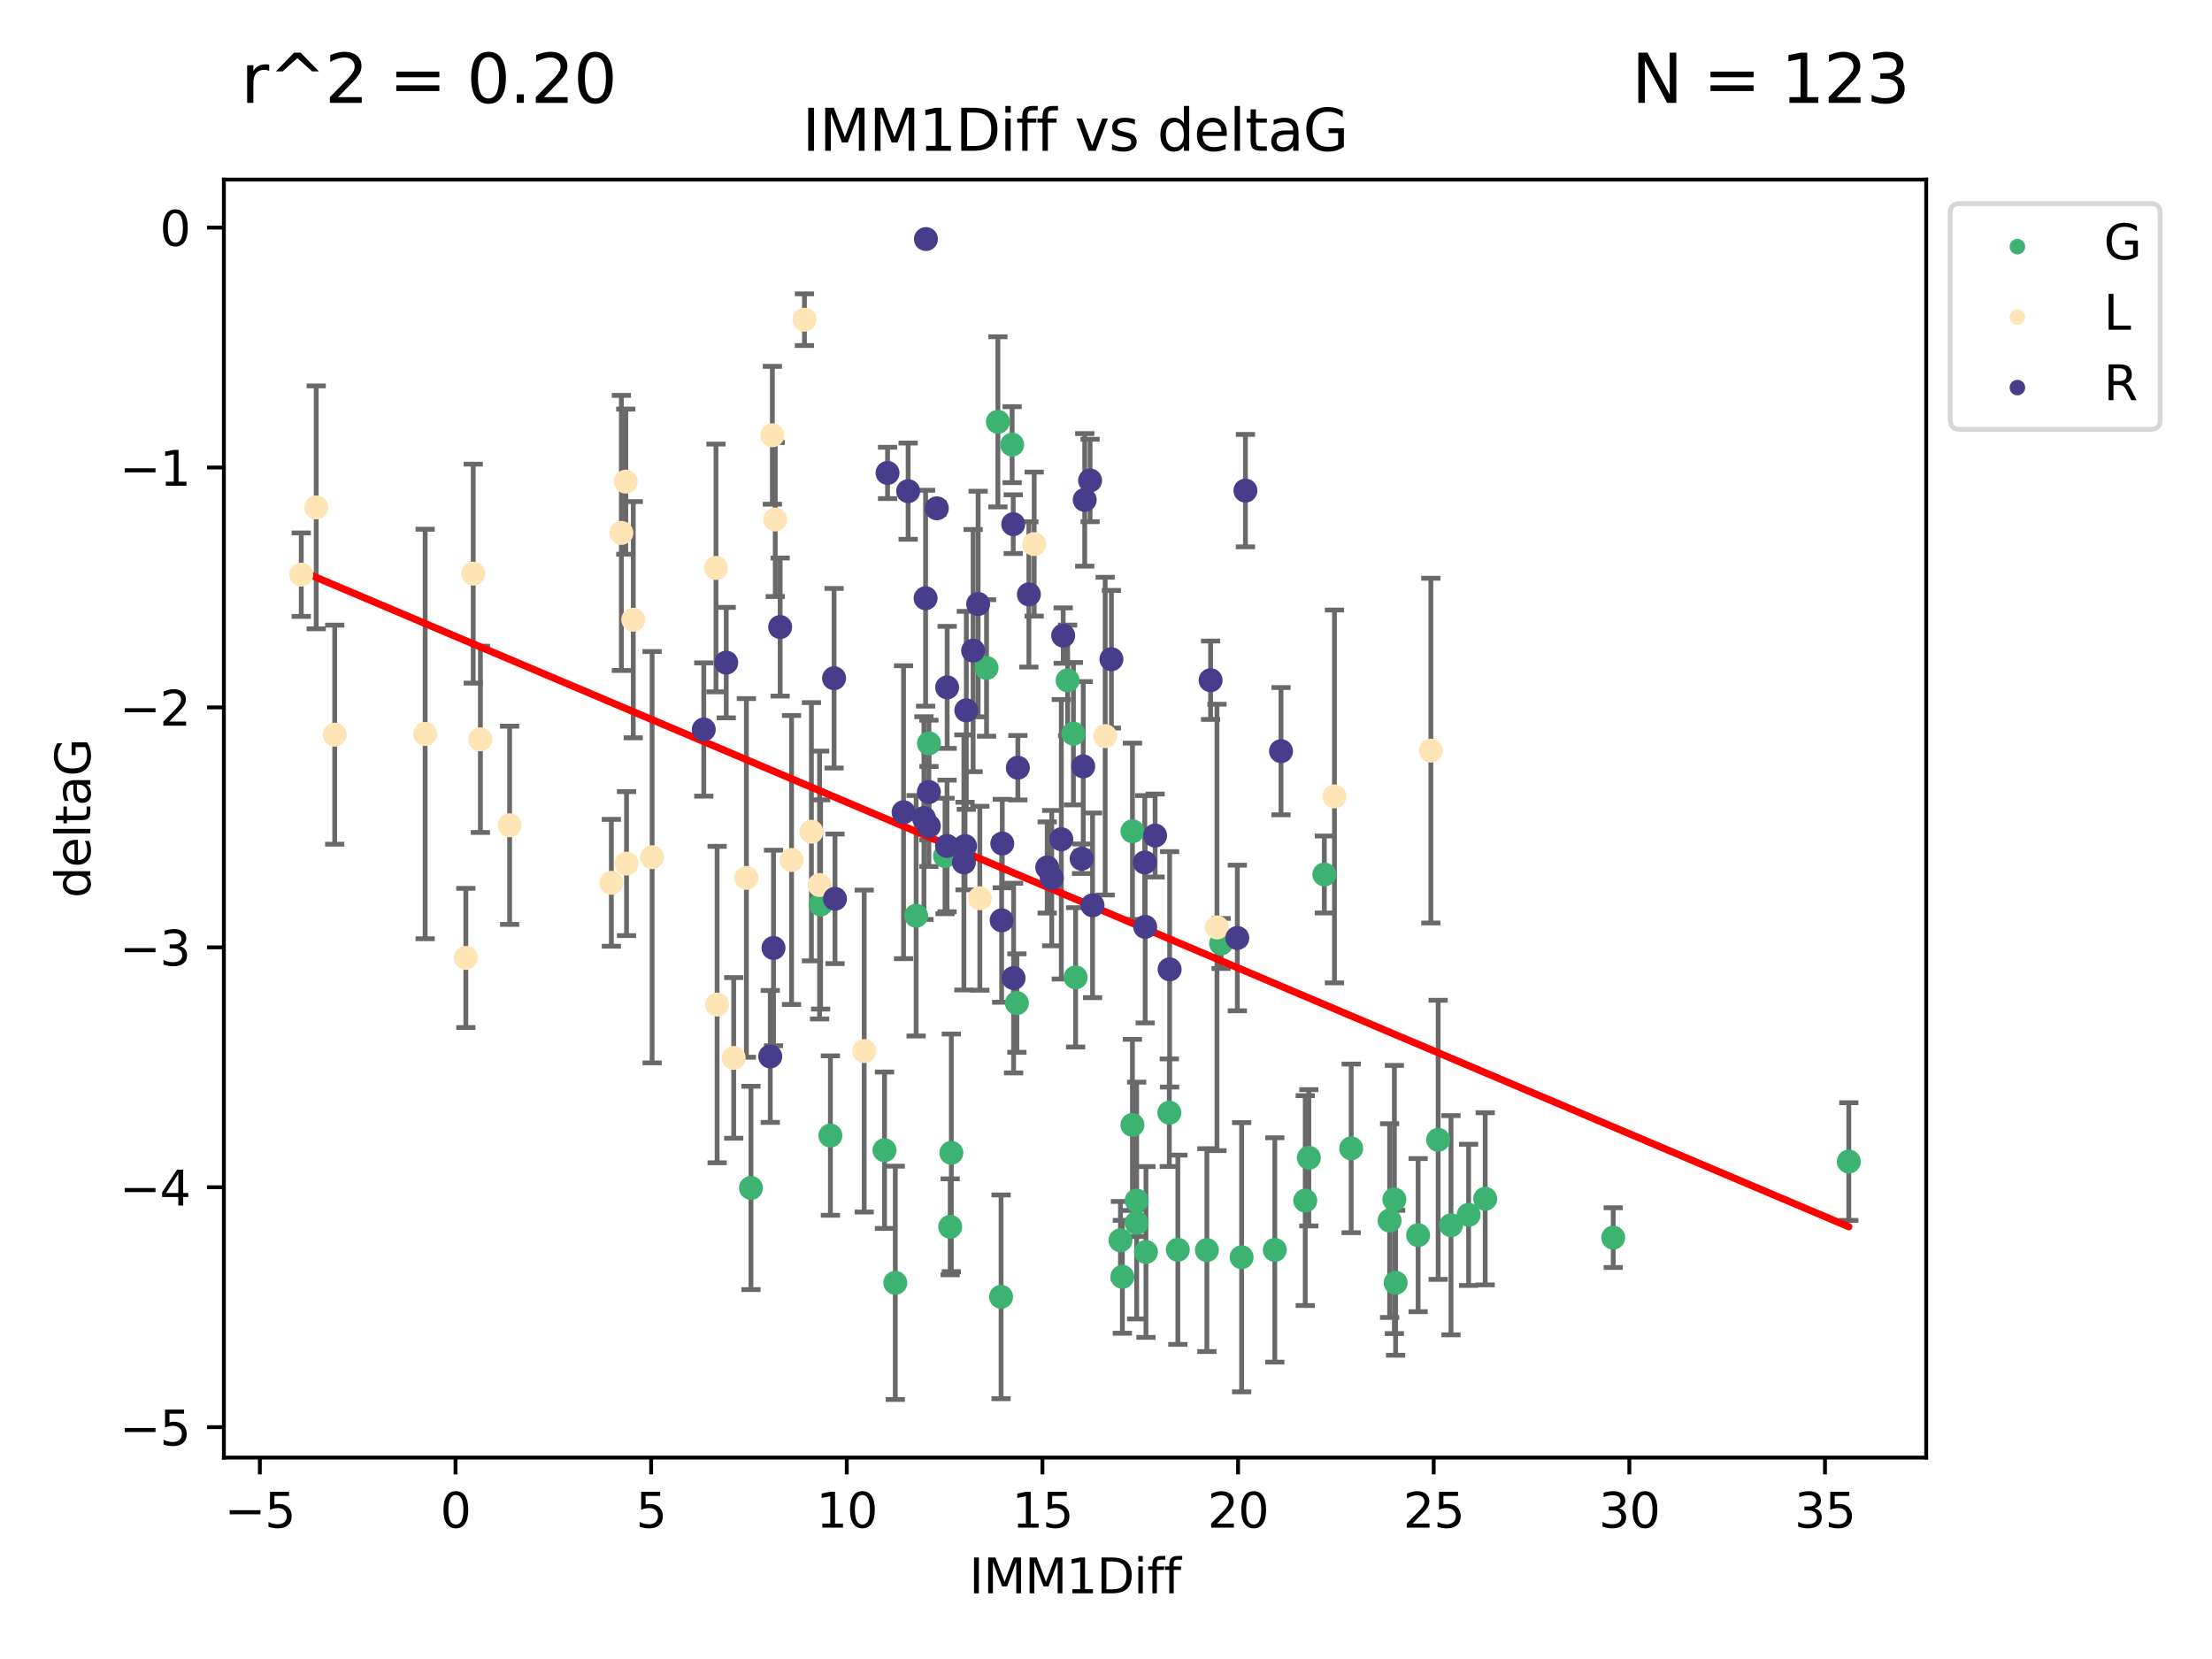 <?xml version="1.0" encoding="utf-8" standalone="no"?>
<!DOCTYPE svg PUBLIC "-//W3C//DTD SVG 1.1//EN"
  "http://www.w3.org/Graphics/SVG/1.1/DTD/svg11.dtd">
<svg xmlns:xlink="http://www.w3.org/1999/xlink" width="460.8pt" height="345.6pt" viewBox="0 0 460.8 345.6" xmlns="http://www.w3.org/2000/svg" version="1.1">
 <defs>
  <style type="text/css">*{stroke-linejoin: round; stroke-linecap: butt}</style>
 </defs>
 <g id="figure_1">
  <g id="patch_1">
   <path d="M 0 345.6 
L 460.8 345.6 
L 460.8 0 
L 0 0 
z
" style="fill: #ffffff"/>
  </g>
  <g id="axes_1">
   <g id="patch_2">
    <path d="M 46.64 303.64 
L 401.26 303.64 
L 401.26 37.411 
L 46.64 37.411 
z
" style="fill: #ffffff"/>
   </g>
   <g id="PathCollection_1">
    <defs>
     <path id="m2e50a42bf5" d="M 0 1.118 
C 0.297 1.118 0.581 1 0.791 0.791 
C 1 0.581 1.118 0.297 1.118 0 
C 1.118 -0.297 1 -0.581 0.791 -0.791 
C 0.581 -1 0.297 -1.118 0 -1.118 
C -0.297 -1.118 -0.581 -1 -0.791 -0.791 
C -1 -0.581 -1.118 -0.297 -1.118 0 
C -1.118 0.297 -1 0.581 -0.791 0.791 
C -0.581 1 -0.297 1.118 0 1.118 
z
" style="stroke: #3cb371"/>
    </defs>
    <g clip-path="url(#p24818f4f04)">
     <use xlink:href="#m2e50a42bf5" x="186.508" y="267.238" style="fill: #3cb371; stroke: #3cb371"/>
     <use xlink:href="#m2e50a42bf5" x="156.439" y="247.466" style="fill: #3cb371; stroke: #3cb371"/>
     <use xlink:href="#m2e50a42bf5" x="258.653" y="261.905" style="fill: #3cb371; stroke: #3cb371"/>
     <use xlink:href="#m2e50a42bf5" x="197.944" y="255.566" style="fill: #3cb371; stroke: #3cb371"/>
     <use xlink:href="#m2e50a42bf5" x="233.809" y="265.978" style="fill: #3cb371; stroke: #3cb371"/>
     <use xlink:href="#m2e50a42bf5" x="309.393" y="249.735" style="fill: #3cb371; stroke: #3cb371"/>
     <use xlink:href="#m2e50a42bf5" x="245.367" y="260.345" style="fill: #3cb371; stroke: #3cb371"/>
     <use xlink:href="#m2e50a42bf5" x="299.596" y="237.445" style="fill: #3cb371; stroke: #3cb371"/>
     <use xlink:href="#m2e50a42bf5" x="272.657" y="241.189" style="fill: #3cb371; stroke: #3cb371"/>
     <use xlink:href="#m2e50a42bf5" x="290.475" y="249.877" style="fill: #3cb371; stroke: #3cb371"/>
     <use xlink:href="#m2e50a42bf5" x="265.565" y="260.381" style="fill: #3cb371; stroke: #3cb371"/>
     <use xlink:href="#m2e50a42bf5" x="305.937" y="253.078" style="fill: #3cb371; stroke: #3cb371"/>
     <use xlink:href="#m2e50a42bf5" x="302.269" y="255.239" style="fill: #3cb371; stroke: #3cb371"/>
     <use xlink:href="#m2e50a42bf5" x="295.422" y="257.304" style="fill: #3cb371; stroke: #3cb371"/>
     <use xlink:href="#m2e50a42bf5" x="251.415" y="260.42" style="fill: #3cb371; stroke: #3cb371"/>
     <use xlink:href="#m2e50a42bf5" x="236.784" y="250.094" style="fill: #3cb371; stroke: #3cb371"/>
     <use xlink:href="#m2e50a42bf5" x="233.409" y="258.373" style="fill: #3cb371; stroke: #3cb371"/>
     <use xlink:href="#m2e50a42bf5" x="238.724" y="260.808" style="fill: #3cb371; stroke: #3cb371"/>
     <use xlink:href="#m2e50a42bf5" x="193.518" y="154.851" style="fill: #3cb371; stroke: #3cb371"/>
     <use xlink:href="#m2e50a42bf5" x="207.88" y="87.874" style="fill: #3cb371; stroke: #3cb371"/>
     <use xlink:href="#m2e50a42bf5" x="336.063" y="257.818" style="fill: #3cb371; stroke: #3cb371"/>
     <use xlink:href="#m2e50a42bf5" x="271.907" y="250.105" style="fill: #3cb371; stroke: #3cb371"/>
     <use xlink:href="#m2e50a42bf5" x="290.736" y="267.224" style="fill: #3cb371; stroke: #3cb371"/>
     <use xlink:href="#m2e50a42bf5" x="184.259" y="239.611" style="fill: #3cb371; stroke: #3cb371"/>
     <use xlink:href="#m2e50a42bf5" x="211.833" y="208.959" style="fill: #3cb371; stroke: #3cb371"/>
     <use xlink:href="#m2e50a42bf5" x="236.784" y="254.751" style="fill: #3cb371; stroke: #3cb371"/>
     <use xlink:href="#m2e50a42bf5" x="289.48" y="254.273" style="fill: #3cb371; stroke: #3cb371"/>
     <use xlink:href="#m2e50a42bf5" x="208.54" y="270.152" style="fill: #3cb371; stroke: #3cb371"/>
     <use xlink:href="#m2e50a42bf5" x="235.904" y="234.336" style="fill: #3cb371; stroke: #3cb371"/>
     <use xlink:href="#m2e50a42bf5" x="385.141" y="241.975" style="fill: #3cb371; stroke: #3cb371"/>
     <use xlink:href="#m2e50a42bf5" x="210.847" y="92.629" style="fill: #3cb371; stroke: #3cb371"/>
     <use xlink:href="#m2e50a42bf5" x="222.405" y="141.734" style="fill: #3cb371; stroke: #3cb371"/>
     <use xlink:href="#m2e50a42bf5" x="243.59" y="231.794" style="fill: #3cb371; stroke: #3cb371"/>
     <use xlink:href="#m2e50a42bf5" x="196.868" y="178.317" style="fill: #3cb371; stroke: #3cb371"/>
     <use xlink:href="#m2e50a42bf5" x="190.845" y="190.766" style="fill: #3cb371; stroke: #3cb371"/>
     <use xlink:href="#m2e50a42bf5" x="223.612" y="152.841" style="fill: #3cb371; stroke: #3cb371"/>
     <use xlink:href="#m2e50a42bf5" x="254.382" y="196.541" style="fill: #3cb371; stroke: #3cb371"/>
     <use xlink:href="#m2e50a42bf5" x="224.068" y="203.599" style="fill: #3cb371; stroke: #3cb371"/>
     <use xlink:href="#m2e50a42bf5" x="281.476" y="239.222" style="fill: #3cb371; stroke: #3cb371"/>
     <use xlink:href="#m2e50a42bf5" x="170.948" y="188.418" style="fill: #3cb371; stroke: #3cb371"/>
     <use xlink:href="#m2e50a42bf5" x="205.516" y="139.147" style="fill: #3cb371; stroke: #3cb371"/>
     <use xlink:href="#m2e50a42bf5" x="198.18" y="240.154" style="fill: #3cb371; stroke: #3cb371"/>
     <use xlink:href="#m2e50a42bf5" x="235.912" y="173.169" style="fill: #3cb371; stroke: #3cb371"/>
     <use xlink:href="#m2e50a42bf5" x="275.884" y="182.168" style="fill: #3cb371; stroke: #3cb371"/>
     <use xlink:href="#m2e50a42bf5" x="172.986" y="236.555" style="fill: #3cb371; stroke: #3cb371"/>
    </g>
   </g>
   <g id="PathCollection_2">
    <defs>
     <path id="m0c1886ed14" d="M 0 1.118 
C 0.297 1.118 0.581 1 0.791 0.791 
C 1 0.581 1.118 0.297 1.118 0 
C 1.118 -0.297 1 -0.581 0.791 -0.791 
C 0.581 -1 0.297 -1.118 0 -1.118 
C -0.297 -1.118 -0.581 -1 -0.791 -0.791 
C -1 -0.581 -1.118 -0.297 -1.118 0 
C -1.118 0.297 -1 0.581 -0.791 0.791 
C -0.581 1 -0.297 1.118 0 1.118 
z
" style="stroke: #ffe4b5"/>
    </defs>
    <g clip-path="url(#p24818f4f04)">
     <use xlink:href="#m0c1886ed14" x="97.042" y="199.556" style="fill: #ffe4b5; stroke: #ffe4b5"/>
     <use xlink:href="#m0c1886ed14" x="127.356" y="183.904" style="fill: #ffe4b5; stroke: #ffe4b5"/>
     <use xlink:href="#m0c1886ed14" x="62.759" y="119.712" style="fill: #ffe4b5; stroke: #ffe4b5"/>
     <use xlink:href="#m0c1886ed14" x="106.163" y="171.924" style="fill: #ffe4b5; stroke: #ffe4b5"/>
     <use xlink:href="#m0c1886ed14" x="135.849" y="178.567" style="fill: #ffe4b5; stroke: #ffe4b5"/>
     <use xlink:href="#m0c1886ed14" x="69.728" y="153.044" style="fill: #ffe4b5; stroke: #ffe4b5"/>
     <use xlink:href="#m0c1886ed14" x="100.075" y="154.017" style="fill: #ffe4b5; stroke: #ffe4b5"/>
     <use xlink:href="#m0c1886ed14" x="130.364" y="100.336" style="fill: #ffe4b5; stroke: #ffe4b5"/>
     <use xlink:href="#m0c1886ed14" x="155.485" y="182.886" style="fill: #ffe4b5; stroke: #ffe4b5"/>
     <use xlink:href="#m0c1886ed14" x="65.873" y="105.698" style="fill: #ffe4b5; stroke: #ffe4b5"/>
     <use xlink:href="#m0c1886ed14" x="129.443" y="111.015" style="fill: #ffe4b5; stroke: #ffe4b5"/>
     <use xlink:href="#m0c1886ed14" x="131.921" y="129.096" style="fill: #ffe4b5; stroke: #ffe4b5"/>
     <use xlink:href="#m0c1886ed14" x="88.565" y="152.902" style="fill: #ffe4b5; stroke: #ffe4b5"/>
     <use xlink:href="#m0c1886ed14" x="130.519" y="179.905" style="fill: #ffe4b5; stroke: #ffe4b5"/>
     <use xlink:href="#m0c1886ed14" x="149.152" y="118.313" style="fill: #ffe4b5; stroke: #ffe4b5"/>
     <use xlink:href="#m0c1886ed14" x="204.114" y="187.117" style="fill: #ffe4b5; stroke: #ffe4b5"/>
     <use xlink:href="#m0c1886ed14" x="98.583" y="119.499" style="fill: #ffe4b5; stroke: #ffe4b5"/>
     <use xlink:href="#m0c1886ed14" x="161.501" y="108.228" style="fill: #ffe4b5; stroke: #ffe4b5"/>
     <use xlink:href="#m0c1886ed14" x="170.736" y="184.364" style="fill: #ffe4b5; stroke: #ffe4b5"/>
     <use xlink:href="#m0c1886ed14" x="253.518" y="193.199" style="fill: #ffe4b5; stroke: #ffe4b5"/>
     <use xlink:href="#m0c1886ed14" x="149.388" y="209.267" style="fill: #ffe4b5; stroke: #ffe4b5"/>
     <use xlink:href="#m0c1886ed14" x="180.028" y="218.953" style="fill: #ffe4b5; stroke: #ffe4b5"/>
     <use xlink:href="#m0c1886ed14" x="167.581" y="66.595" style="fill: #ffe4b5; stroke: #ffe4b5"/>
     <use xlink:href="#m0c1886ed14" x="152.844" y="220.381" style="fill: #ffe4b5; stroke: #ffe4b5"/>
     <use xlink:href="#m0c1886ed14" x="215.444" y="113.347" style="fill: #ffe4b5; stroke: #ffe4b5"/>
     <use xlink:href="#m0c1886ed14" x="160.898" y="90.675" style="fill: #ffe4b5; stroke: #ffe4b5"/>
     <use xlink:href="#m0c1886ed14" x="164.892" y="179.152" style="fill: #ffe4b5; stroke: #ffe4b5"/>
     <use xlink:href="#m0c1886ed14" x="230.23" y="153.349" style="fill: #ffe4b5; stroke: #ffe4b5"/>
     <use xlink:href="#m0c1886ed14" x="169.032" y="173.265" style="fill: #ffe4b5; stroke: #ffe4b5"/>
     <use xlink:href="#m0c1886ed14" x="277.995" y="165.912" style="fill: #ffe4b5; stroke: #ffe4b5"/>
     <use xlink:href="#m0c1886ed14" x="298.071" y="156.368" style="fill: #ffe4b5; stroke: #ffe4b5"/>
    </g>
   </g>
   <g id="PathCollection_3">
    <defs>
     <path id="m227a56aef8" d="M 0 1.118 
C 0.297 1.118 0.581 1 0.791 0.791 
C 1 0.581 1.118 0.297 1.118 0 
C 1.118 -0.297 1 -0.581 0.791 -0.791 
C 0.581 -1 0.297 -1.118 0 -1.118 
C -0.297 -1.118 -0.581 -1 -0.791 -0.791 
C -1 -0.581 -1.118 -0.297 -1.118 0 
C -1.118 0.297 -1 0.581 -0.791 0.791 
C -0.581 1 -0.297 1.118 0 1.118 
z
" style="stroke: #483d8b"/>
    </defs>
    <g clip-path="url(#p24818f4f04)">
     <use xlink:href="#m227a56aef8" x="197.284" y="176.224" style="fill: #483d8b; stroke: #483d8b"/>
     <use xlink:href="#m227a56aef8" x="240.631" y="174.058" style="fill: #483d8b; stroke: #483d8b"/>
     <use xlink:href="#m227a56aef8" x="151.288" y="138.033" style="fill: #483d8b; stroke: #483d8b"/>
     <use xlink:href="#m227a56aef8" x="252.189" y="141.704" style="fill: #483d8b; stroke: #483d8b"/>
     <use xlink:href="#m227a56aef8" x="266.861" y="156.481" style="fill: #483d8b; stroke: #483d8b"/>
     <use xlink:href="#m227a56aef8" x="212.037" y="159.931" style="fill: #483d8b; stroke: #483d8b"/>
     <use xlink:href="#m227a56aef8" x="192.475" y="170.423" style="fill: #483d8b; stroke: #483d8b"/>
     <use xlink:href="#m227a56aef8" x="238.561" y="193.083" style="fill: #483d8b; stroke: #483d8b"/>
     <use xlink:href="#m227a56aef8" x="197.308" y="143.193" style="fill: #483d8b; stroke: #483d8b"/>
     <use xlink:href="#m227a56aef8" x="173.947" y="187.239" style="fill: #483d8b; stroke: #483d8b"/>
     <use xlink:href="#m227a56aef8" x="184.894" y="98.518" style="fill: #483d8b; stroke: #483d8b"/>
     <use xlink:href="#m227a56aef8" x="146.609" y="151.97" style="fill: #483d8b; stroke: #483d8b"/>
     <use xlink:href="#m227a56aef8" x="193.502" y="172.105" style="fill: #483d8b; stroke: #483d8b"/>
     <use xlink:href="#m227a56aef8" x="188.228" y="169.196" style="fill: #483d8b; stroke: #483d8b"/>
     <use xlink:href="#m227a56aef8" x="203.764" y="125.823" style="fill: #483d8b; stroke: #483d8b"/>
     <use xlink:href="#m227a56aef8" x="173.752" y="141.288" style="fill: #483d8b; stroke: #483d8b"/>
     <use xlink:href="#m227a56aef8" x="202.721" y="135.531" style="fill: #483d8b; stroke: #483d8b"/>
     <use xlink:href="#m227a56aef8" x="221.484" y="132.407" style="fill: #483d8b; stroke: #483d8b"/>
     <use xlink:href="#m227a56aef8" x="162.52" y="130.624" style="fill: #483d8b; stroke: #483d8b"/>
     <use xlink:href="#m227a56aef8" x="227.598" y="188.594" style="fill: #483d8b; stroke: #483d8b"/>
     <use xlink:href="#m227a56aef8" x="160.457" y="220.076" style="fill: #483d8b; stroke: #483d8b"/>
     <use xlink:href="#m227a56aef8" x="161.134" y="197.479" style="fill: #483d8b; stroke: #483d8b"/>
     <use xlink:href="#m227a56aef8" x="189.182" y="102.32" style="fill: #483d8b; stroke: #483d8b"/>
     <use xlink:href="#m227a56aef8" x="201.302" y="147.982" style="fill: #483d8b; stroke: #483d8b"/>
     <use xlink:href="#m227a56aef8" x="225.323" y="178.89" style="fill: #483d8b; stroke: #483d8b"/>
     <use xlink:href="#m227a56aef8" x="192.89" y="49.798" style="fill: #483d8b; stroke: #483d8b"/>
     <use xlink:href="#m227a56aef8" x="218.151" y="180.711" style="fill: #483d8b; stroke: #483d8b"/>
     <use xlink:href="#m227a56aef8" x="214.336" y="123.826" style="fill: #483d8b; stroke: #483d8b"/>
     <use xlink:href="#m227a56aef8" x="208.663" y="191.72" style="fill: #483d8b; stroke: #483d8b"/>
     <use xlink:href="#m227a56aef8" x="193.502" y="164.991" style="fill: #483d8b; stroke: #483d8b"/>
     <use xlink:href="#m227a56aef8" x="211.075" y="109.192" style="fill: #483d8b; stroke: #483d8b"/>
     <use xlink:href="#m227a56aef8" x="195.156" y="105.89" style="fill: #483d8b; stroke: #483d8b"/>
     <use xlink:href="#m227a56aef8" x="200.797" y="179.662" style="fill: #483d8b; stroke: #483d8b"/>
     <use xlink:href="#m227a56aef8" x="227.084" y="100.09" style="fill: #483d8b; stroke: #483d8b"/>
     <use xlink:href="#m227a56aef8" x="225.967" y="104.134" style="fill: #483d8b; stroke: #483d8b"/>
     <use xlink:href="#m227a56aef8" x="225.658" y="159.654" style="fill: #483d8b; stroke: #483d8b"/>
     <use xlink:href="#m227a56aef8" x="208.793" y="175.724" style="fill: #483d8b; stroke: #483d8b"/>
     <use xlink:href="#m227a56aef8" x="201.033" y="176.245" style="fill: #483d8b; stroke: #483d8b"/>
     <use xlink:href="#m227a56aef8" x="211.149" y="203.749" style="fill: #483d8b; stroke: #483d8b"/>
     <use xlink:href="#m227a56aef8" x="221.093" y="174.829" style="fill: #483d8b; stroke: #483d8b"/>
     <use xlink:href="#m227a56aef8" x="259.444" y="102.204" style="fill: #483d8b; stroke: #483d8b"/>
     <use xlink:href="#m227a56aef8" x="219.096" y="182.931" style="fill: #483d8b; stroke: #483d8b"/>
     <use xlink:href="#m227a56aef8" x="192.817" y="124.62" style="fill: #483d8b; stroke: #483d8b"/>
     <use xlink:href="#m227a56aef8" x="257.756" y="195.399" style="fill: #483d8b; stroke: #483d8b"/>
     <use xlink:href="#m227a56aef8" x="238.479" y="179.667" style="fill: #483d8b; stroke: #483d8b"/>
     <use xlink:href="#m227a56aef8" x="231.526" y="137.325" style="fill: #483d8b; stroke: #483d8b"/>
     <use xlink:href="#m227a56aef8" x="243.655" y="201.933" style="fill: #483d8b; stroke: #483d8b"/>
    </g>
   </g>
   <g id="matplotlib.axis_1">
    <g id="xtick_1">
     <g id="line2d_1">
      <defs>
       <path id="m305826c3bb" d="M 0 0 
L 0 3.5 
" style="stroke: #000000; stroke-width: 0.8"/>
      </defs>
      <g>
       <use xlink:href="#m305826c3bb" x="54.135" y="303.64" style="stroke: #000000; stroke-width: 0.8"/>
      </g>
     </g>
     <g id="text_1">
      <!-- −5 -->
      <g transform="translate(46.764 318.238)scale(0.1 -0.1)">
       <defs>
        <path id="DejaVuSans-2212" d="M 678 2272 
L 4684 2272 
L 4684 1741 
L 678 1741 
L 678 2272 
z
" transform="scale(0.016)"/>
        <path id="DejaVuSans-35" d="M 691 4666 
L 3169 4666 
L 3169 4134 
L 1269 4134 
L 1269 2991 
Q 1406 3038 1543 3061 
Q 1681 3084 1819 3084 
Q 2600 3084 3056 2656 
Q 3513 2228 3513 1497 
Q 3513 744 3044 326 
Q 2575 -91 1722 -91 
Q 1428 -91 1123 -41 
Q 819 9 494 109 
L 494 744 
Q 775 591 1075 516 
Q 1375 441 1709 441 
Q 2250 441 2565 725 
Q 2881 1009 2881 1497 
Q 2881 1984 2565 2268 
Q 2250 2553 1709 2553 
Q 1456 2553 1204 2497 
Q 953 2441 691 2322 
L 691 4666 
z
" transform="scale(0.016)"/>
       </defs>
       <use xlink:href="#DejaVuSans-2212"/>
       <use xlink:href="#DejaVuSans-35" x="83.789"/>
      </g>
     </g>
    </g>
    <g id="xtick_2">
     <g id="line2d_2">
      <g>
       <use xlink:href="#m305826c3bb" x="94.89" y="303.64" style="stroke: #000000; stroke-width: 0.8"/>
      </g>
     </g>
     <g id="text_2">
      <!-- 0 -->
      <g transform="translate(91.709 318.238)scale(0.1 -0.1)">
       <defs>
        <path id="DejaVuSans-30" d="M 2034 4250 
Q 1547 4250 1301 3770 
Q 1056 3291 1056 2328 
Q 1056 1369 1301 889 
Q 1547 409 2034 409 
Q 2525 409 2770 889 
Q 3016 1369 3016 2328 
Q 3016 3291 2770 3770 
Q 2525 4250 2034 4250 
z
M 2034 4750 
Q 2819 4750 3233 4129 
Q 3647 3509 3647 2328 
Q 3647 1150 3233 529 
Q 2819 -91 2034 -91 
Q 1250 -91 836 529 
Q 422 1150 422 2328 
Q 422 3509 836 4129 
Q 1250 4750 2034 4750 
z
" transform="scale(0.016)"/>
       </defs>
       <use xlink:href="#DejaVuSans-30"/>
      </g>
     </g>
    </g>
    <g id="xtick_3">
     <g id="line2d_3">
      <g>
       <use xlink:href="#m305826c3bb" x="135.646" y="303.64" style="stroke: #000000; stroke-width: 0.8"/>
      </g>
     </g>
     <g id="text_3">
      <!-- 5 -->
      <g transform="translate(132.464 318.238)scale(0.1 -0.1)">
       <use xlink:href="#DejaVuSans-35"/>
      </g>
     </g>
    </g>
    <g id="xtick_4">
     <g id="line2d_4">
      <g>
       <use xlink:href="#m305826c3bb" x="176.401" y="303.64" style="stroke: #000000; stroke-width: 0.8"/>
      </g>
     </g>
     <g id="text_4">
      <!-- 10 -->
      <g transform="translate(170.038 318.238)scale(0.1 -0.1)">
       <defs>
        <path id="DejaVuSans-31" d="M 794 531 
L 1825 531 
L 1825 4091 
L 703 3866 
L 703 4441 
L 1819 4666 
L 2450 4666 
L 2450 531 
L 3481 531 
L 3481 0 
L 794 0 
L 794 531 
z
" transform="scale(0.016)"/>
       </defs>
       <use xlink:href="#DejaVuSans-31"/>
       <use xlink:href="#DejaVuSans-30" x="63.623"/>
      </g>
     </g>
    </g>
    <g id="xtick_5">
     <g id="line2d_5">
      <g>
       <use xlink:href="#m305826c3bb" x="217.156" y="303.64" style="stroke: #000000; stroke-width: 0.8"/>
      </g>
     </g>
     <g id="text_5">
      <!-- 15 -->
      <g transform="translate(210.794 318.238)scale(0.1 -0.1)">
       <use xlink:href="#DejaVuSans-31"/>
       <use xlink:href="#DejaVuSans-35" x="63.623"/>
      </g>
     </g>
    </g>
    <g id="xtick_6">
     <g id="line2d_6">
      <g>
       <use xlink:href="#m305826c3bb" x="257.911" y="303.64" style="stroke: #000000; stroke-width: 0.8"/>
      </g>
     </g>
     <g id="text_6">
      <!-- 20 -->
      <g transform="translate(251.549 318.238)scale(0.1 -0.1)">
       <defs>
        <path id="DejaVuSans-32" d="M 1228 531 
L 3431 531 
L 3431 0 
L 469 0 
L 469 531 
Q 828 903 1448 1529 
Q 2069 2156 2228 2338 
Q 2531 2678 2651 2914 
Q 2772 3150 2772 3378 
Q 2772 3750 2511 3984 
Q 2250 4219 1831 4219 
Q 1534 4219 1204 4116 
Q 875 4013 500 3803 
L 500 4441 
Q 881 4594 1212 4672 
Q 1544 4750 1819 4750 
Q 2544 4750 2975 4387 
Q 3406 4025 3406 3419 
Q 3406 3131 3298 2873 
Q 3191 2616 2906 2266 
Q 2828 2175 2409 1742 
Q 1991 1309 1228 531 
z
" transform="scale(0.016)"/>
       </defs>
       <use xlink:href="#DejaVuSans-32"/>
       <use xlink:href="#DejaVuSans-30" x="63.623"/>
      </g>
     </g>
    </g>
    <g id="xtick_7">
     <g id="line2d_7">
      <g>
       <use xlink:href="#m305826c3bb" x="298.667" y="303.64" style="stroke: #000000; stroke-width: 0.8"/>
      </g>
     </g>
     <g id="text_7">
      <!-- 25 -->
      <g transform="translate(292.304 318.238)scale(0.1 -0.1)">
       <use xlink:href="#DejaVuSans-32"/>
       <use xlink:href="#DejaVuSans-35" x="63.623"/>
      </g>
     </g>
    </g>
    <g id="xtick_8">
     <g id="line2d_8">
      <g>
       <use xlink:href="#m305826c3bb" x="339.422" y="303.64" style="stroke: #000000; stroke-width: 0.8"/>
      </g>
     </g>
     <g id="text_8">
      <!-- 30 -->
      <g transform="translate(333.059 318.238)scale(0.1 -0.1)">
       <defs>
        <path id="DejaVuSans-33" d="M 2597 2516 
Q 3050 2419 3304 2112 
Q 3559 1806 3559 1356 
Q 3559 666 3084 287 
Q 2609 -91 1734 -91 
Q 1441 -91 1130 -33 
Q 819 25 488 141 
L 488 750 
Q 750 597 1062 519 
Q 1375 441 1716 441 
Q 2309 441 2620 675 
Q 2931 909 2931 1356 
Q 2931 1769 2642 2001 
Q 2353 2234 1838 2234 
L 1294 2234 
L 1294 2753 
L 1863 2753 
Q 2328 2753 2575 2939 
Q 2822 3125 2822 3475 
Q 2822 3834 2567 4026 
Q 2313 4219 1838 4219 
Q 1578 4219 1281 4162 
Q 984 4106 628 3988 
L 628 4550 
Q 988 4650 1302 4700 
Q 1616 4750 1894 4750 
Q 2613 4750 3031 4423 
Q 3450 4097 3450 3541 
Q 3450 3153 3228 2886 
Q 3006 2619 2597 2516 
z
" transform="scale(0.016)"/>
       </defs>
       <use xlink:href="#DejaVuSans-33"/>
       <use xlink:href="#DejaVuSans-30" x="63.623"/>
      </g>
     </g>
    </g>
    <g id="xtick_9">
     <g id="line2d_9">
      <g>
       <use xlink:href="#m305826c3bb" x="380.177" y="303.64" style="stroke: #000000; stroke-width: 0.8"/>
      </g>
     </g>
     <g id="text_9">
      <!-- 35 -->
      <g transform="translate(373.814 318.238)scale(0.1 -0.1)">
       <use xlink:href="#DejaVuSans-33"/>
       <use xlink:href="#DejaVuSans-35" x="63.623"/>
      </g>
     </g>
    </g>
    <g id="text_10">
     <!-- IMM1Diff -->
     <g transform="translate(201.906 331.917)scale(0.1 -0.1)">
      <defs>
       <path id="DejaVuSans-49" d="M 628 4666 
L 1259 4666 
L 1259 0 
L 628 0 
L 628 4666 
z
" transform="scale(0.016)"/>
       <path id="DejaVuSans-4d" d="M 628 4666 
L 1569 4666 
L 2759 1491 
L 3956 4666 
L 4897 4666 
L 4897 0 
L 4281 0 
L 4281 4097 
L 3078 897 
L 2444 897 
L 1241 4097 
L 1241 0 
L 628 0 
L 628 4666 
z
" transform="scale(0.016)"/>
       <path id="DejaVuSans-44" d="M 1259 4147 
L 1259 519 
L 2022 519 
Q 2988 519 3436 956 
Q 3884 1394 3884 2338 
Q 3884 3275 3436 3711 
Q 2988 4147 2022 4147 
L 1259 4147 
z
M 628 4666 
L 1925 4666 
Q 3281 4666 3915 4102 
Q 4550 3538 4550 2338 
Q 4550 1131 3912 565 
Q 3275 0 1925 0 
L 628 0 
L 628 4666 
z
" transform="scale(0.016)"/>
       <path id="DejaVuSans-69" d="M 603 3500 
L 1178 3500 
L 1178 0 
L 603 0 
L 603 3500 
z
M 603 4863 
L 1178 4863 
L 1178 4134 
L 603 4134 
L 603 4863 
z
" transform="scale(0.016)"/>
       <path id="DejaVuSans-66" d="M 2375 4863 
L 2375 4384 
L 1825 4384 
Q 1516 4384 1395 4259 
Q 1275 4134 1275 3809 
L 1275 3500 
L 2222 3500 
L 2222 3053 
L 1275 3053 
L 1275 0 
L 697 0 
L 697 3053 
L 147 3053 
L 147 3500 
L 697 3500 
L 697 3744 
Q 697 4328 969 4595 
Q 1241 4863 1831 4863 
L 2375 4863 
z
" transform="scale(0.016)"/>
      </defs>
      <use xlink:href="#DejaVuSans-49"/>
      <use xlink:href="#DejaVuSans-4d" x="29.492"/>
      <use xlink:href="#DejaVuSans-4d" x="115.771"/>
      <use xlink:href="#DejaVuSans-31" x="202.051"/>
      <use xlink:href="#DejaVuSans-44" x="265.674"/>
      <use xlink:href="#DejaVuSans-69" x="342.676"/>
      <use xlink:href="#DejaVuSans-66" x="370.459"/>
      <use xlink:href="#DejaVuSans-66" x="405.664"/>
     </g>
    </g>
   </g>
   <g id="matplotlib.axis_2">
    <g id="ytick_1">
     <g id="line2d_10">
      <defs>
       <path id="m4c2ad9b9af" d="M 0 0 
L -3.5 0 
" style="stroke: #000000; stroke-width: 0.8"/>
      </defs>
      <g>
       <use xlink:href="#m4c2ad9b9af" x="46.64" y="297.306" style="stroke: #000000; stroke-width: 0.8"/>
      </g>
     </g>
     <g id="text_11">
      <!-- −5 -->
      <g transform="translate(24.898 301.106)scale(0.1 -0.1)">
       <use xlink:href="#DejaVuSans-2212"/>
       <use xlink:href="#DejaVuSans-35" x="83.789"/>
      </g>
     </g>
    </g>
    <g id="ytick_2">
     <g id="line2d_11">
      <g>
       <use xlink:href="#m4c2ad9b9af" x="46.64" y="247.327" style="stroke: #000000; stroke-width: 0.8"/>
      </g>
     </g>
     <g id="text_12">
      <!-- −4 -->
      <g transform="translate(24.898 251.126)scale(0.1 -0.1)">
       <defs>
        <path id="DejaVuSans-34" d="M 2419 4116 
L 825 1625 
L 2419 1625 
L 2419 4116 
z
M 2253 4666 
L 3047 4666 
L 3047 1625 
L 3713 1625 
L 3713 1100 
L 3047 1100 
L 3047 0 
L 2419 0 
L 2419 1100 
L 313 1100 
L 313 1709 
L 2253 4666 
z
" transform="scale(0.016)"/>
       </defs>
       <use xlink:href="#DejaVuSans-2212"/>
       <use xlink:href="#DejaVuSans-34" x="83.789"/>
      </g>
     </g>
    </g>
    <g id="ytick_3">
     <g id="line2d_12">
      <g>
       <use xlink:href="#m4c2ad9b9af" x="46.64" y="197.347" style="stroke: #000000; stroke-width: 0.8"/>
      </g>
     </g>
     <g id="text_13">
      <!-- −3 -->
      <g transform="translate(24.898 201.147)scale(0.1 -0.1)">
       <use xlink:href="#DejaVuSans-2212"/>
       <use xlink:href="#DejaVuSans-33" x="83.789"/>
      </g>
     </g>
    </g>
    <g id="ytick_4">
     <g id="line2d_13">
      <g>
       <use xlink:href="#m4c2ad9b9af" x="46.64" y="147.368" style="stroke: #000000; stroke-width: 0.8"/>
      </g>
     </g>
     <g id="text_14">
      <!-- −2 -->
      <g transform="translate(24.898 151.167)scale(0.1 -0.1)">
       <use xlink:href="#DejaVuSans-2212"/>
       <use xlink:href="#DejaVuSans-32" x="83.789"/>
      </g>
     </g>
    </g>
    <g id="ytick_5">
     <g id="line2d_14">
      <g>
       <use xlink:href="#m4c2ad9b9af" x="46.64" y="97.389" style="stroke: #000000; stroke-width: 0.8"/>
      </g>
     </g>
     <g id="text_15">
      <!-- −1 -->
      <g transform="translate(24.898 101.188)scale(0.1 -0.1)">
       <use xlink:href="#DejaVuSans-2212"/>
       <use xlink:href="#DejaVuSans-31" x="83.789"/>
      </g>
     </g>
    </g>
    <g id="ytick_6">
     <g id="line2d_15">
      <g>
       <use xlink:href="#m4c2ad9b9af" x="46.64" y="47.409" style="stroke: #000000; stroke-width: 0.8"/>
      </g>
     </g>
     <g id="text_16">
      <!-- 0 -->
      <g transform="translate(33.278 51.208)scale(0.1 -0.1)">
       <use xlink:href="#DejaVuSans-30"/>
      </g>
     </g>
    </g>
    <g id="text_17">
     <!-- deltaG -->
     <g transform="translate(18.818 187.064)rotate(-90)scale(0.1 -0.1)">
      <defs>
       <path id="DejaVuSans-64" d="M 2906 2969 
L 2906 4863 
L 3481 4863 
L 3481 0 
L 2906 0 
L 2906 525 
Q 2725 213 2448 61 
Q 2172 -91 1784 -91 
Q 1150 -91 751 415 
Q 353 922 353 1747 
Q 353 2572 751 3078 
Q 1150 3584 1784 3584 
Q 2172 3584 2448 3432 
Q 2725 3281 2906 2969 
z
M 947 1747 
Q 947 1113 1208 752 
Q 1469 391 1925 391 
Q 2381 391 2643 752 
Q 2906 1113 2906 1747 
Q 2906 2381 2643 2742 
Q 2381 3103 1925 3103 
Q 1469 3103 1208 2742 
Q 947 2381 947 1747 
z
" transform="scale(0.016)"/>
       <path id="DejaVuSans-65" d="M 3597 1894 
L 3597 1613 
L 953 1613 
Q 991 1019 1311 708 
Q 1631 397 2203 397 
Q 2534 397 2845 478 
Q 3156 559 3463 722 
L 3463 178 
Q 3153 47 2828 -22 
Q 2503 -91 2169 -91 
Q 1331 -91 842 396 
Q 353 884 353 1716 
Q 353 2575 817 3079 
Q 1281 3584 2069 3584 
Q 2775 3584 3186 3129 
Q 3597 2675 3597 1894 
z
M 3022 2063 
Q 3016 2534 2758 2815 
Q 2500 3097 2075 3097 
Q 1594 3097 1305 2825 
Q 1016 2553 972 2059 
L 3022 2063 
z
" transform="scale(0.016)"/>
       <path id="DejaVuSans-6c" d="M 603 4863 
L 1178 4863 
L 1178 0 
L 603 0 
L 603 4863 
z
" transform="scale(0.016)"/>
       <path id="DejaVuSans-74" d="M 1172 4494 
L 1172 3500 
L 2356 3500 
L 2356 3053 
L 1172 3053 
L 1172 1153 
Q 1172 725 1289 603 
Q 1406 481 1766 481 
L 2356 481 
L 2356 0 
L 1766 0 
Q 1100 0 847 248 
Q 594 497 594 1153 
L 594 3053 
L 172 3053 
L 172 3500 
L 594 3500 
L 594 4494 
L 1172 4494 
z
" transform="scale(0.016)"/>
       <path id="DejaVuSans-61" d="M 2194 1759 
Q 1497 1759 1228 1600 
Q 959 1441 959 1056 
Q 959 750 1161 570 
Q 1363 391 1709 391 
Q 2188 391 2477 730 
Q 2766 1069 2766 1631 
L 2766 1759 
L 2194 1759 
z
M 3341 1997 
L 3341 0 
L 2766 0 
L 2766 531 
Q 2569 213 2275 61 
Q 1981 -91 1556 -91 
Q 1019 -91 701 211 
Q 384 513 384 1019 
Q 384 1609 779 1909 
Q 1175 2209 1959 2209 
L 2766 2209 
L 2766 2266 
Q 2766 2663 2505 2880 
Q 2244 3097 1772 3097 
Q 1472 3097 1187 3025 
Q 903 2953 641 2809 
L 641 3341 
Q 956 3463 1253 3523 
Q 1550 3584 1831 3584 
Q 2591 3584 2966 3190 
Q 3341 2797 3341 1997 
z
" transform="scale(0.016)"/>
       <path id="DejaVuSans-47" d="M 3809 666 
L 3809 1919 
L 2778 1919 
L 2778 2438 
L 4434 2438 
L 4434 434 
Q 4069 175 3628 42 
Q 3188 -91 2688 -91 
Q 1594 -91 976 548 
Q 359 1188 359 2328 
Q 359 3472 976 4111 
Q 1594 4750 2688 4750 
Q 3144 4750 3555 4637 
Q 3966 4525 4313 4306 
L 4313 3634 
Q 3963 3931 3569 4081 
Q 3175 4231 2741 4231 
Q 1884 4231 1454 3753 
Q 1025 3275 1025 2328 
Q 1025 1384 1454 906 
Q 1884 428 2741 428 
Q 3075 428 3337 486 
Q 3600 544 3809 666 
z
" transform="scale(0.016)"/>
      </defs>
      <use xlink:href="#DejaVuSans-64"/>
      <use xlink:href="#DejaVuSans-65" x="63.477"/>
      <use xlink:href="#DejaVuSans-6c" x="125"/>
      <use xlink:href="#DejaVuSans-74" x="152.783"/>
      <use xlink:href="#DejaVuSans-61" x="191.992"/>
      <use xlink:href="#DejaVuSans-47" x="253.271"/>
     </g>
    </g>
   </g>
   <g id="LineCollection_1">
    <path d="M 186.508 291.539 
L 186.508 242.937 
" clip-path="url(#p24818f4f04)" style="fill: none; stroke: #696969"/>
    <path d="M 156.439 268.644 
L 156.439 226.288 
" clip-path="url(#p24818f4f04)" style="fill: none; stroke: #696969"/>
    <path d="M 258.653 289.949 
L 258.653 233.861 
" clip-path="url(#p24818f4f04)" style="fill: none; stroke: #696969"/>
    <path d="M 197.944 265.565 
L 197.944 245.566 
" clip-path="url(#p24818f4f04)" style="fill: none; stroke: #696969"/>
    <path d="M 233.809 277.734 
L 233.809 254.222 
" clip-path="url(#p24818f4f04)" style="fill: none; stroke: #696969"/>
    <path d="M 309.393 267.667 
L 309.393 231.802 
" clip-path="url(#p24818f4f04)" style="fill: none; stroke: #696969"/>
    <path d="M 245.367 280.063 
L 245.367 240.627 
" clip-path="url(#p24818f4f04)" style="fill: none; stroke: #696969"/>
    <path d="M 299.596 266.516 
L 299.596 208.375 
" clip-path="url(#p24818f4f04)" style="fill: none; stroke: #696969"/>
    <path d="M 272.657 255.385 
L 272.657 226.994 
" clip-path="url(#p24818f4f04)" style="fill: none; stroke: #696969"/>
    <path d="M 290.475 277.808 
L 290.475 221.945 
" clip-path="url(#p24818f4f04)" style="fill: none; stroke: #696969"/>
    <path d="M 265.565 283.745 
L 265.565 237.018 
" clip-path="url(#p24818f4f04)" style="fill: none; stroke: #696969"/>
    <path d="M 305.937 267.785 
L 305.937 238.371 
" clip-path="url(#p24818f4f04)" style="fill: none; stroke: #696969"/>
    <path d="M 302.269 278.075 
L 302.269 232.402 
" clip-path="url(#p24818f4f04)" style="fill: none; stroke: #696969"/>
    <path d="M 295.422 273.25 
L 295.422 241.358 
" clip-path="url(#p24818f4f04)" style="fill: none; stroke: #696969"/>
    <path d="M 251.415 281.55 
L 251.415 239.289 
" clip-path="url(#p24818f4f04)" style="fill: none; stroke: #696969"/>
    <path d="M 236.784 274.757 
L 236.784 225.431 
" clip-path="url(#p24818f4f04)" style="fill: none; stroke: #696969"/>
    <path d="M 233.409 266.455 
L 233.409 250.291 
" clip-path="url(#p24818f4f04)" style="fill: none; stroke: #696969"/>
    <path d="M 238.724 278.598 
L 238.724 243.017 
" clip-path="url(#p24818f4f04)" style="fill: none; stroke: #696969"/>
    <path d="M 193.518 159.671 
L 193.518 150.032 
" clip-path="url(#p24818f4f04)" style="fill: none; stroke: #696969"/>
    <path d="M 207.88 105.593 
L 207.88 70.156 
" clip-path="url(#p24818f4f04)" style="fill: none; stroke: #696969"/>
    <path d="M 336.063 264.041 
L 336.063 251.595 
" clip-path="url(#p24818f4f04)" style="fill: none; stroke: #696969"/>
    <path d="M 271.907 271.967 
L 271.907 228.243 
" clip-path="url(#p24818f4f04)" style="fill: none; stroke: #696969"/>
    <path d="M 290.736 282.322 
L 290.736 252.125 
" clip-path="url(#p24818f4f04)" style="fill: none; stroke: #696969"/>
    <path d="M 184.259 255.901 
L 184.259 223.32 
" clip-path="url(#p24818f4f04)" style="fill: none; stroke: #696969"/>
    <path d="M 211.833 219.211 
L 211.833 198.707 
" clip-path="url(#p24818f4f04)" style="fill: none; stroke: #696969"/>
    <path d="M 236.784 257.581 
L 236.784 251.92 
" clip-path="url(#p24818f4f04)" style="fill: none; stroke: #696969"/>
    <path d="M 289.48 274.45 
L 289.48 234.096 
" clip-path="url(#p24818f4f04)" style="fill: none; stroke: #696969"/>
    <path d="M 208.54 291.373 
L 208.54 248.931 
" clip-path="url(#p24818f4f04)" style="fill: none; stroke: #696969"/>
    <path d="M 235.904 252.16 
L 235.904 216.512 
" clip-path="url(#p24818f4f04)" style="fill: none; stroke: #696969"/>
    <path d="M 385.141 254.232 
L 385.141 229.719 
" clip-path="url(#p24818f4f04)" style="fill: none; stroke: #696969"/>
    <path d="M 210.847 100.547 
L 210.847 84.712 
" clip-path="url(#p24818f4f04)" style="fill: none; stroke: #696969"/>
    <path d="M 222.405 153.252 
L 222.405 130.217 
" clip-path="url(#p24818f4f04)" style="fill: none; stroke: #696969"/>
    <path d="M 243.59 243.003 
L 243.59 220.585 
" clip-path="url(#p24818f4f04)" style="fill: none; stroke: #696969"/>
    <path d="M 196.868 190.347 
L 196.868 166.287 
" clip-path="url(#p24818f4f04)" style="fill: none; stroke: #696969"/>
    <path d="M 190.845 215.814 
L 190.845 165.719 
" clip-path="url(#p24818f4f04)" style="fill: none; stroke: #696969"/>
    <path d="M 223.612 167.67 
L 223.612 138.011 
" clip-path="url(#p24818f4f04)" style="fill: none; stroke: #696969"/>
    <path d="M 254.382 201.754 
L 254.382 191.328 
" clip-path="url(#p24818f4f04)" style="fill: none; stroke: #696969"/>
    <path d="M 224.068 218.113 
L 224.068 189.084 
" clip-path="url(#p24818f4f04)" style="fill: none; stroke: #696969"/>
    <path d="M 281.476 256.79 
L 281.476 221.654 
" clip-path="url(#p24818f4f04)" style="fill: none; stroke: #696969"/>
    <path d="M 170.948 210.211 
L 170.948 166.626 
" clip-path="url(#p24818f4f04)" style="fill: none; stroke: #696969"/>
    <path d="M 205.516 153.366 
L 205.516 124.928 
" clip-path="url(#p24818f4f04)" style="fill: none; stroke: #696969"/>
    <path d="M 198.18 264.905 
L 198.18 215.403 
" clip-path="url(#p24818f4f04)" style="fill: none; stroke: #696969"/>
    <path d="M 235.912 191.534 
L 235.912 154.804 
" clip-path="url(#p24818f4f04)" style="fill: none; stroke: #696969"/>
    <path d="M 275.884 190.185 
L 275.884 174.151 
" clip-path="url(#p24818f4f04)" style="fill: none; stroke: #696969"/>
    <path d="M 172.986 253.164 
L 172.986 219.946 
" clip-path="url(#p24818f4f04)" style="fill: none; stroke: #696969"/>
   </g>
   <g id="line2d_16">
    <defs>
     <path id="m76dcf5fa13" d="M 2 0 
L -2 -0 
" style="stroke: #696969"/>
    </defs>
    <g clip-path="url(#p24818f4f04)">
     <use xlink:href="#m76dcf5fa13" x="186.508" y="291.539" style="fill: #696969; stroke: #696969"/>
     <use xlink:href="#m76dcf5fa13" x="156.439" y="268.644" style="fill: #696969; stroke: #696969"/>
     <use xlink:href="#m76dcf5fa13" x="258.653" y="289.949" style="fill: #696969; stroke: #696969"/>
     <use xlink:href="#m76dcf5fa13" x="197.944" y="265.565" style="fill: #696969; stroke: #696969"/>
     <use xlink:href="#m76dcf5fa13" x="233.809" y="277.734" style="fill: #696969; stroke: #696969"/>
     <use xlink:href="#m76dcf5fa13" x="309.393" y="267.667" style="fill: #696969; stroke: #696969"/>
     <use xlink:href="#m76dcf5fa13" x="245.367" y="280.063" style="fill: #696969; stroke: #696969"/>
     <use xlink:href="#m76dcf5fa13" x="299.596" y="266.516" style="fill: #696969; stroke: #696969"/>
     <use xlink:href="#m76dcf5fa13" x="272.657" y="255.385" style="fill: #696969; stroke: #696969"/>
     <use xlink:href="#m76dcf5fa13" x="290.475" y="277.808" style="fill: #696969; stroke: #696969"/>
     <use xlink:href="#m76dcf5fa13" x="265.565" y="283.745" style="fill: #696969; stroke: #696969"/>
     <use xlink:href="#m76dcf5fa13" x="305.937" y="267.785" style="fill: #696969; stroke: #696969"/>
     <use xlink:href="#m76dcf5fa13" x="302.269" y="278.075" style="fill: #696969; stroke: #696969"/>
     <use xlink:href="#m76dcf5fa13" x="295.422" y="273.25" style="fill: #696969; stroke: #696969"/>
     <use xlink:href="#m76dcf5fa13" x="251.415" y="281.55" style="fill: #696969; stroke: #696969"/>
     <use xlink:href="#m76dcf5fa13" x="236.784" y="274.757" style="fill: #696969; stroke: #696969"/>
     <use xlink:href="#m76dcf5fa13" x="233.409" y="266.455" style="fill: #696969; stroke: #696969"/>
     <use xlink:href="#m76dcf5fa13" x="238.724" y="278.598" style="fill: #696969; stroke: #696969"/>
     <use xlink:href="#m76dcf5fa13" x="193.518" y="159.671" style="fill: #696969; stroke: #696969"/>
     <use xlink:href="#m76dcf5fa13" x="207.88" y="105.593" style="fill: #696969; stroke: #696969"/>
     <use xlink:href="#m76dcf5fa13" x="336.063" y="264.041" style="fill: #696969; stroke: #696969"/>
     <use xlink:href="#m76dcf5fa13" x="271.907" y="271.967" style="fill: #696969; stroke: #696969"/>
     <use xlink:href="#m76dcf5fa13" x="290.736" y="282.322" style="fill: #696969; stroke: #696969"/>
     <use xlink:href="#m76dcf5fa13" x="184.259" y="255.901" style="fill: #696969; stroke: #696969"/>
     <use xlink:href="#m76dcf5fa13" x="211.833" y="219.211" style="fill: #696969; stroke: #696969"/>
     <use xlink:href="#m76dcf5fa13" x="236.784" y="257.581" style="fill: #696969; stroke: #696969"/>
     <use xlink:href="#m76dcf5fa13" x="289.48" y="274.45" style="fill: #696969; stroke: #696969"/>
     <use xlink:href="#m76dcf5fa13" x="208.54" y="291.373" style="fill: #696969; stroke: #696969"/>
     <use xlink:href="#m76dcf5fa13" x="235.904" y="252.16" style="fill: #696969; stroke: #696969"/>
     <use xlink:href="#m76dcf5fa13" x="385.141" y="254.232" style="fill: #696969; stroke: #696969"/>
     <use xlink:href="#m76dcf5fa13" x="210.847" y="100.547" style="fill: #696969; stroke: #696969"/>
     <use xlink:href="#m76dcf5fa13" x="222.405" y="153.252" style="fill: #696969; stroke: #696969"/>
     <use xlink:href="#m76dcf5fa13" x="243.59" y="243.003" style="fill: #696969; stroke: #696969"/>
     <use xlink:href="#m76dcf5fa13" x="196.868" y="190.347" style="fill: #696969; stroke: #696969"/>
     <use xlink:href="#m76dcf5fa13" x="190.845" y="215.814" style="fill: #696969; stroke: #696969"/>
     <use xlink:href="#m76dcf5fa13" x="223.612" y="167.67" style="fill: #696969; stroke: #696969"/>
     <use xlink:href="#m76dcf5fa13" x="254.382" y="201.754" style="fill: #696969; stroke: #696969"/>
     <use xlink:href="#m76dcf5fa13" x="224.068" y="218.113" style="fill: #696969; stroke: #696969"/>
     <use xlink:href="#m76dcf5fa13" x="281.476" y="256.79" style="fill: #696969; stroke: #696969"/>
     <use xlink:href="#m76dcf5fa13" x="170.948" y="210.211" style="fill: #696969; stroke: #696969"/>
     <use xlink:href="#m76dcf5fa13" x="205.516" y="153.366" style="fill: #696969; stroke: #696969"/>
     <use xlink:href="#m76dcf5fa13" x="198.18" y="264.905" style="fill: #696969; stroke: #696969"/>
     <use xlink:href="#m76dcf5fa13" x="235.912" y="191.534" style="fill: #696969; stroke: #696969"/>
     <use xlink:href="#m76dcf5fa13" x="275.884" y="190.185" style="fill: #696969; stroke: #696969"/>
     <use xlink:href="#m76dcf5fa13" x="172.986" y="253.164" style="fill: #696969; stroke: #696969"/>
    </g>
   </g>
   <g id="line2d_17">
    <g clip-path="url(#p24818f4f04)">
     <use xlink:href="#m76dcf5fa13" x="186.508" y="242.937" style="fill: #696969; stroke: #696969"/>
     <use xlink:href="#m76dcf5fa13" x="156.439" y="226.288" style="fill: #696969; stroke: #696969"/>
     <use xlink:href="#m76dcf5fa13" x="258.653" y="233.861" style="fill: #696969; stroke: #696969"/>
     <use xlink:href="#m76dcf5fa13" x="197.944" y="245.566" style="fill: #696969; stroke: #696969"/>
     <use xlink:href="#m76dcf5fa13" x="233.809" y="254.222" style="fill: #696969; stroke: #696969"/>
     <use xlink:href="#m76dcf5fa13" x="309.393" y="231.802" style="fill: #696969; stroke: #696969"/>
     <use xlink:href="#m76dcf5fa13" x="245.367" y="240.627" style="fill: #696969; stroke: #696969"/>
     <use xlink:href="#m76dcf5fa13" x="299.596" y="208.375" style="fill: #696969; stroke: #696969"/>
     <use xlink:href="#m76dcf5fa13" x="272.657" y="226.994" style="fill: #696969; stroke: #696969"/>
     <use xlink:href="#m76dcf5fa13" x="290.475" y="221.945" style="fill: #696969; stroke: #696969"/>
     <use xlink:href="#m76dcf5fa13" x="265.565" y="237.018" style="fill: #696969; stroke: #696969"/>
     <use xlink:href="#m76dcf5fa13" x="305.937" y="238.371" style="fill: #696969; stroke: #696969"/>
     <use xlink:href="#m76dcf5fa13" x="302.269" y="232.402" style="fill: #696969; stroke: #696969"/>
     <use xlink:href="#m76dcf5fa13" x="295.422" y="241.358" style="fill: #696969; stroke: #696969"/>
     <use xlink:href="#m76dcf5fa13" x="251.415" y="239.289" style="fill: #696969; stroke: #696969"/>
     <use xlink:href="#m76dcf5fa13" x="236.784" y="225.431" style="fill: #696969; stroke: #696969"/>
     <use xlink:href="#m76dcf5fa13" x="233.409" y="250.291" style="fill: #696969; stroke: #696969"/>
     <use xlink:href="#m76dcf5fa13" x="238.724" y="243.017" style="fill: #696969; stroke: #696969"/>
     <use xlink:href="#m76dcf5fa13" x="193.518" y="150.032" style="fill: #696969; stroke: #696969"/>
     <use xlink:href="#m76dcf5fa13" x="207.88" y="70.156" style="fill: #696969; stroke: #696969"/>
     <use xlink:href="#m76dcf5fa13" x="336.063" y="251.595" style="fill: #696969; stroke: #696969"/>
     <use xlink:href="#m76dcf5fa13" x="271.907" y="228.243" style="fill: #696969; stroke: #696969"/>
     <use xlink:href="#m76dcf5fa13" x="290.736" y="252.125" style="fill: #696969; stroke: #696969"/>
     <use xlink:href="#m76dcf5fa13" x="184.259" y="223.32" style="fill: #696969; stroke: #696969"/>
     <use xlink:href="#m76dcf5fa13" x="211.833" y="198.707" style="fill: #696969; stroke: #696969"/>
     <use xlink:href="#m76dcf5fa13" x="236.784" y="251.92" style="fill: #696969; stroke: #696969"/>
     <use xlink:href="#m76dcf5fa13" x="289.48" y="234.096" style="fill: #696969; stroke: #696969"/>
     <use xlink:href="#m76dcf5fa13" x="208.54" y="248.931" style="fill: #696969; stroke: #696969"/>
     <use xlink:href="#m76dcf5fa13" x="235.904" y="216.512" style="fill: #696969; stroke: #696969"/>
     <use xlink:href="#m76dcf5fa13" x="385.141" y="229.719" style="fill: #696969; stroke: #696969"/>
     <use xlink:href="#m76dcf5fa13" x="210.847" y="84.712" style="fill: #696969; stroke: #696969"/>
     <use xlink:href="#m76dcf5fa13" x="222.405" y="130.217" style="fill: #696969; stroke: #696969"/>
     <use xlink:href="#m76dcf5fa13" x="243.59" y="220.585" style="fill: #696969; stroke: #696969"/>
     <use xlink:href="#m76dcf5fa13" x="196.868" y="166.287" style="fill: #696969; stroke: #696969"/>
     <use xlink:href="#m76dcf5fa13" x="190.845" y="165.719" style="fill: #696969; stroke: #696969"/>
     <use xlink:href="#m76dcf5fa13" x="223.612" y="138.011" style="fill: #696969; stroke: #696969"/>
     <use xlink:href="#m76dcf5fa13" x="254.382" y="191.328" style="fill: #696969; stroke: #696969"/>
     <use xlink:href="#m76dcf5fa13" x="224.068" y="189.084" style="fill: #696969; stroke: #696969"/>
     <use xlink:href="#m76dcf5fa13" x="281.476" y="221.654" style="fill: #696969; stroke: #696969"/>
     <use xlink:href="#m76dcf5fa13" x="170.948" y="166.626" style="fill: #696969; stroke: #696969"/>
     <use xlink:href="#m76dcf5fa13" x="205.516" y="124.928" style="fill: #696969; stroke: #696969"/>
     <use xlink:href="#m76dcf5fa13" x="198.18" y="215.403" style="fill: #696969; stroke: #696969"/>
     <use xlink:href="#m76dcf5fa13" x="235.912" y="154.804" style="fill: #696969; stroke: #696969"/>
     <use xlink:href="#m76dcf5fa13" x="275.884" y="174.151" style="fill: #696969; stroke: #696969"/>
     <use xlink:href="#m76dcf5fa13" x="172.986" y="219.946" style="fill: #696969; stroke: #696969"/>
    </g>
   </g>
   <g id="LineCollection_2">
    <path d="M 97.042 214.052 
L 97.042 185.061 
" clip-path="url(#p24818f4f04)" style="fill: none; stroke: #696969"/>
    <path d="M 127.356 197.117 
L 127.356 170.691 
" clip-path="url(#p24818f4f04)" style="fill: none; stroke: #696969"/>
    <path d="M 62.759 128.409 
L 62.759 111.014 
" clip-path="url(#p24818f4f04)" style="fill: none; stroke: #696969"/>
    <path d="M 106.163 192.569 
L 106.163 151.278 
" clip-path="url(#p24818f4f04)" style="fill: none; stroke: #696969"/>
    <path d="M 135.849 221.408 
L 135.849 135.726 
" clip-path="url(#p24818f4f04)" style="fill: none; stroke: #696969"/>
    <path d="M 69.728 175.86 
L 69.728 130.228 
" clip-path="url(#p24818f4f04)" style="fill: none; stroke: #696969"/>
    <path d="M 100.075 173.417 
L 100.075 134.616 
" clip-path="url(#p24818f4f04)" style="fill: none; stroke: #696969"/>
    <path d="M 130.364 115.453 
L 130.364 85.218 
" clip-path="url(#p24818f4f04)" style="fill: none; stroke: #696969"/>
    <path d="M 155.485 220.237 
L 155.485 145.535 
" clip-path="url(#p24818f4f04)" style="fill: none; stroke: #696969"/>
    <path d="M 65.873 131 
L 65.873 80.396 
" clip-path="url(#p24818f4f04)" style="fill: none; stroke: #696969"/>
    <path d="M 129.443 139.665 
L 129.443 82.366 
" clip-path="url(#p24818f4f04)" style="fill: none; stroke: #696969"/>
    <path d="M 131.921 153.698 
L 131.921 104.494 
" clip-path="url(#p24818f4f04)" style="fill: none; stroke: #696969"/>
    <path d="M 88.565 195.557 
L 88.565 110.247 
" clip-path="url(#p24818f4f04)" style="fill: none; stroke: #696969"/>
    <path d="M 130.519 194.904 
L 130.519 164.906 
" clip-path="url(#p24818f4f04)" style="fill: none; stroke: #696969"/>
    <path d="M 149.152 144.119 
L 149.152 92.507 
" clip-path="url(#p24818f4f04)" style="fill: none; stroke: #696969"/>
    <path d="M 204.114 206.279 
L 204.114 167.955 
" clip-path="url(#p24818f4f04)" style="fill: none; stroke: #696969"/>
    <path d="M 98.583 142.309 
L 98.583 96.688 
" clip-path="url(#p24818f4f04)" style="fill: none; stroke: #696969"/>
    <path d="M 161.501 124.27 
L 161.501 92.186 
" clip-path="url(#p24818f4f04)" style="fill: none; stroke: #696969"/>
    <path d="M 170.736 212.264 
L 170.736 156.464 
" clip-path="url(#p24818f4f04)" style="fill: none; stroke: #696969"/>
    <path d="M 253.518 239.698 
L 253.518 146.699 
" clip-path="url(#p24818f4f04)" style="fill: none; stroke: #696969"/>
    <path d="M 149.388 242.227 
L 149.388 176.307 
" clip-path="url(#p24818f4f04)" style="fill: none; stroke: #696969"/>
    <path d="M 180.028 252.488 
L 180.028 185.418 
" clip-path="url(#p24818f4f04)" style="fill: none; stroke: #696969"/>
    <path d="M 167.581 71.978 
L 167.581 61.212 
" clip-path="url(#p24818f4f04)" style="fill: none; stroke: #696969"/>
    <path d="M 152.844 237.113 
L 152.844 203.649 
" clip-path="url(#p24818f4f04)" style="fill: none; stroke: #696969"/>
    <path d="M 215.444 128.344 
L 215.444 98.349 
" clip-path="url(#p24818f4f04)" style="fill: none; stroke: #696969"/>
    <path d="M 160.898 105.031 
L 160.898 76.319 
" clip-path="url(#p24818f4f04)" style="fill: none; stroke: #696969"/>
    <path d="M 164.892 209.254 
L 164.892 149.049 
" clip-path="url(#p24818f4f04)" style="fill: none; stroke: #696969"/>
    <path d="M 230.23 186.44 
L 230.23 120.259 
" clip-path="url(#p24818f4f04)" style="fill: none; stroke: #696969"/>
    <path d="M 169.032 200.162 
L 169.032 146.368 
" clip-path="url(#p24818f4f04)" style="fill: none; stroke: #696969"/>
    <path d="M 277.995 204.752 
L 277.995 127.073 
" clip-path="url(#p24818f4f04)" style="fill: none; stroke: #696969"/>
    <path d="M 298.071 192.277 
L 298.071 120.46 
" clip-path="url(#p24818f4f04)" style="fill: none; stroke: #696969"/>
   </g>
   <g id="line2d_18">
    <g clip-path="url(#p24818f4f04)">
     <use xlink:href="#m76dcf5fa13" x="97.042" y="214.052" style="fill: #696969; stroke: #696969"/>
     <use xlink:href="#m76dcf5fa13" x="127.356" y="197.117" style="fill: #696969; stroke: #696969"/>
     <use xlink:href="#m76dcf5fa13" x="62.759" y="128.409" style="fill: #696969; stroke: #696969"/>
     <use xlink:href="#m76dcf5fa13" x="106.163" y="192.569" style="fill: #696969; stroke: #696969"/>
     <use xlink:href="#m76dcf5fa13" x="135.849" y="221.408" style="fill: #696969; stroke: #696969"/>
     <use xlink:href="#m76dcf5fa13" x="69.728" y="175.86" style="fill: #696969; stroke: #696969"/>
     <use xlink:href="#m76dcf5fa13" x="100.075" y="173.417" style="fill: #696969; stroke: #696969"/>
     <use xlink:href="#m76dcf5fa13" x="130.364" y="115.453" style="fill: #696969; stroke: #696969"/>
     <use xlink:href="#m76dcf5fa13" x="155.485" y="220.237" style="fill: #696969; stroke: #696969"/>
     <use xlink:href="#m76dcf5fa13" x="65.873" y="131" style="fill: #696969; stroke: #696969"/>
     <use xlink:href="#m76dcf5fa13" x="129.443" y="139.665" style="fill: #696969; stroke: #696969"/>
     <use xlink:href="#m76dcf5fa13" x="131.921" y="153.698" style="fill: #696969; stroke: #696969"/>
     <use xlink:href="#m76dcf5fa13" x="88.565" y="195.557" style="fill: #696969; stroke: #696969"/>
     <use xlink:href="#m76dcf5fa13" x="130.519" y="194.904" style="fill: #696969; stroke: #696969"/>
     <use xlink:href="#m76dcf5fa13" x="149.152" y="144.119" style="fill: #696969; stroke: #696969"/>
     <use xlink:href="#m76dcf5fa13" x="204.114" y="206.279" style="fill: #696969; stroke: #696969"/>
     <use xlink:href="#m76dcf5fa13" x="98.583" y="142.309" style="fill: #696969; stroke: #696969"/>
     <use xlink:href="#m76dcf5fa13" x="161.501" y="124.27" style="fill: #696969; stroke: #696969"/>
     <use xlink:href="#m76dcf5fa13" x="170.736" y="212.264" style="fill: #696969; stroke: #696969"/>
     <use xlink:href="#m76dcf5fa13" x="253.518" y="239.698" style="fill: #696969; stroke: #696969"/>
     <use xlink:href="#m76dcf5fa13" x="149.388" y="242.227" style="fill: #696969; stroke: #696969"/>
     <use xlink:href="#m76dcf5fa13" x="180.028" y="252.488" style="fill: #696969; stroke: #696969"/>
     <use xlink:href="#m76dcf5fa13" x="167.581" y="71.978" style="fill: #696969; stroke: #696969"/>
     <use xlink:href="#m76dcf5fa13" x="152.844" y="237.113" style="fill: #696969; stroke: #696969"/>
     <use xlink:href="#m76dcf5fa13" x="215.444" y="128.344" style="fill: #696969; stroke: #696969"/>
     <use xlink:href="#m76dcf5fa13" x="160.898" y="105.031" style="fill: #696969; stroke: #696969"/>
     <use xlink:href="#m76dcf5fa13" x="164.892" y="209.254" style="fill: #696969; stroke: #696969"/>
     <use xlink:href="#m76dcf5fa13" x="230.23" y="186.44" style="fill: #696969; stroke: #696969"/>
     <use xlink:href="#m76dcf5fa13" x="169.032" y="200.162" style="fill: #696969; stroke: #696969"/>
     <use xlink:href="#m76dcf5fa13" x="277.995" y="204.752" style="fill: #696969; stroke: #696969"/>
     <use xlink:href="#m76dcf5fa13" x="298.071" y="192.277" style="fill: #696969; stroke: #696969"/>
    </g>
   </g>
   <g id="line2d_19">
    <g clip-path="url(#p24818f4f04)">
     <use xlink:href="#m76dcf5fa13" x="97.042" y="185.061" style="fill: #696969; stroke: #696969"/>
     <use xlink:href="#m76dcf5fa13" x="127.356" y="170.691" style="fill: #696969; stroke: #696969"/>
     <use xlink:href="#m76dcf5fa13" x="62.759" y="111.014" style="fill: #696969; stroke: #696969"/>
     <use xlink:href="#m76dcf5fa13" x="106.163" y="151.278" style="fill: #696969; stroke: #696969"/>
     <use xlink:href="#m76dcf5fa13" x="135.849" y="135.726" style="fill: #696969; stroke: #696969"/>
     <use xlink:href="#m76dcf5fa13" x="69.728" y="130.228" style="fill: #696969; stroke: #696969"/>
     <use xlink:href="#m76dcf5fa13" x="100.075" y="134.616" style="fill: #696969; stroke: #696969"/>
     <use xlink:href="#m76dcf5fa13" x="130.364" y="85.218" style="fill: #696969; stroke: #696969"/>
     <use xlink:href="#m76dcf5fa13" x="155.485" y="145.535" style="fill: #696969; stroke: #696969"/>
     <use xlink:href="#m76dcf5fa13" x="65.873" y="80.396" style="fill: #696969; stroke: #696969"/>
     <use xlink:href="#m76dcf5fa13" x="129.443" y="82.366" style="fill: #696969; stroke: #696969"/>
     <use xlink:href="#m76dcf5fa13" x="131.921" y="104.494" style="fill: #696969; stroke: #696969"/>
     <use xlink:href="#m76dcf5fa13" x="88.565" y="110.247" style="fill: #696969; stroke: #696969"/>
     <use xlink:href="#m76dcf5fa13" x="130.519" y="164.906" style="fill: #696969; stroke: #696969"/>
     <use xlink:href="#m76dcf5fa13" x="149.152" y="92.507" style="fill: #696969; stroke: #696969"/>
     <use xlink:href="#m76dcf5fa13" x="204.114" y="167.955" style="fill: #696969; stroke: #696969"/>
     <use xlink:href="#m76dcf5fa13" x="98.583" y="96.688" style="fill: #696969; stroke: #696969"/>
     <use xlink:href="#m76dcf5fa13" x="161.501" y="92.186" style="fill: #696969; stroke: #696969"/>
     <use xlink:href="#m76dcf5fa13" x="170.736" y="156.464" style="fill: #696969; stroke: #696969"/>
     <use xlink:href="#m76dcf5fa13" x="253.518" y="146.699" style="fill: #696969; stroke: #696969"/>
     <use xlink:href="#m76dcf5fa13" x="149.388" y="176.307" style="fill: #696969; stroke: #696969"/>
     <use xlink:href="#m76dcf5fa13" x="180.028" y="185.418" style="fill: #696969; stroke: #696969"/>
     <use xlink:href="#m76dcf5fa13" x="167.581" y="61.212" style="fill: #696969; stroke: #696969"/>
     <use xlink:href="#m76dcf5fa13" x="152.844" y="203.649" style="fill: #696969; stroke: #696969"/>
     <use xlink:href="#m76dcf5fa13" x="215.444" y="98.349" style="fill: #696969; stroke: #696969"/>
     <use xlink:href="#m76dcf5fa13" x="160.898" y="76.319" style="fill: #696969; stroke: #696969"/>
     <use xlink:href="#m76dcf5fa13" x="164.892" y="149.049" style="fill: #696969; stroke: #696969"/>
     <use xlink:href="#m76dcf5fa13" x="230.23" y="120.259" style="fill: #696969; stroke: #696969"/>
     <use xlink:href="#m76dcf5fa13" x="169.032" y="146.368" style="fill: #696969; stroke: #696969"/>
     <use xlink:href="#m76dcf5fa13" x="277.995" y="127.073" style="fill: #696969; stroke: #696969"/>
     <use xlink:href="#m76dcf5fa13" x="298.071" y="120.46" style="fill: #696969; stroke: #696969"/>
    </g>
   </g>
   <g id="LineCollection_3">
    <path d="M 197.284 189.936 
L 197.284 162.513 
" clip-path="url(#p24818f4f04)" style="fill: none; stroke: #696969"/>
    <path d="M 240.631 182.698 
L 240.631 165.418 
" clip-path="url(#p24818f4f04)" style="fill: none; stroke: #696969"/>
    <path d="M 151.288 149.535 
L 151.288 126.531 
" clip-path="url(#p24818f4f04)" style="fill: none; stroke: #696969"/>
    <path d="M 252.189 149.872 
L 252.189 133.536 
" clip-path="url(#p24818f4f04)" style="fill: none; stroke: #696969"/>
    <path d="M 266.861 169.739 
L 266.861 143.222 
" clip-path="url(#p24818f4f04)" style="fill: none; stroke: #696969"/>
    <path d="M 212.037 166.644 
L 212.037 153.218 
" clip-path="url(#p24818f4f04)" style="fill: none; stroke: #696969"/>
    <path d="M 192.475 191.541 
L 192.475 149.304 
" clip-path="url(#p24818f4f04)" style="fill: none; stroke: #696969"/>
    <path d="M 238.561 213.091 
L 238.561 173.076 
" clip-path="url(#p24818f4f04)" style="fill: none; stroke: #696969"/>
    <path d="M 197.308 155.908 
L 197.308 130.478 
" clip-path="url(#p24818f4f04)" style="fill: none; stroke: #696969"/>
    <path d="M 173.947 200.737 
L 173.947 173.741 
" clip-path="url(#p24818f4f04)" style="fill: none; stroke: #696969"/>
    <path d="M 184.894 103.865 
L 184.894 93.17 
" clip-path="url(#p24818f4f04)" style="fill: none; stroke: #696969"/>
    <path d="M 146.609 165.85 
L 146.609 138.091 
" clip-path="url(#p24818f4f04)" style="fill: none; stroke: #696969"/>
    <path d="M 193.502 180.505 
L 193.502 163.704 
" clip-path="url(#p24818f4f04)" style="fill: none; stroke: #696969"/>
    <path d="M 188.228 199.703 
L 188.228 138.688 
" clip-path="url(#p24818f4f04)" style="fill: none; stroke: #696969"/>
    <path d="M 203.764 149.322 
L 203.764 102.324 
" clip-path="url(#p24818f4f04)" style="fill: none; stroke: #696969"/>
    <path d="M 173.752 159.995 
L 173.752 122.581 
" clip-path="url(#p24818f4f04)" style="fill: none; stroke: #696969"/>
    <path d="M 202.721 160.761 
L 202.721 110.3 
" clip-path="url(#p24818f4f04)" style="fill: none; stroke: #696969"/>
    <path d="M 221.484 138.178 
L 221.484 126.636 
" clip-path="url(#p24818f4f04)" style="fill: none; stroke: #696969"/>
    <path d="M 162.52 145.004 
L 162.52 116.244 
" clip-path="url(#p24818f4f04)" style="fill: none; stroke: #696969"/>
    <path d="M 227.598 207.825 
L 227.598 169.362 
" clip-path="url(#p24818f4f04)" style="fill: none; stroke: #696969"/>
    <path d="M 160.457 233.816 
L 160.457 206.335 
" clip-path="url(#p24818f4f04)" style="fill: none; stroke: #696969"/>
    <path d="M 161.134 217.844 
L 161.134 177.114 
" clip-path="url(#p24818f4f04)" style="fill: none; stroke: #696969"/>
    <path d="M 189.182 112.345 
L 189.182 92.295 
" clip-path="url(#p24818f4f04)" style="fill: none; stroke: #696969"/>
    <path d="M 201.302 168.604 
L 201.302 127.36 
" clip-path="url(#p24818f4f04)" style="fill: none; stroke: #696969"/>
    <path d="M 225.323 181.965 
L 225.323 175.815 
" clip-path="url(#p24818f4f04)" style="fill: none; stroke: #696969"/>
    <path d="M 192.89 50.083 
L 192.89 49.513 
" clip-path="url(#p24818f4f04)" style="fill: none; stroke: #696969"/>
    <path d="M 218.151 190.205 
L 218.151 171.217 
" clip-path="url(#p24818f4f04)" style="fill: none; stroke: #696969"/>
    <path d="M 214.336 138.958 
L 214.336 108.694 
" clip-path="url(#p24818f4f04)" style="fill: none; stroke: #696969"/>
    <path d="M 208.663 208.786 
L 208.663 174.654 
" clip-path="url(#p24818f4f04)" style="fill: none; stroke: #696969"/>
    <path d="M 193.502 175.001 
L 193.502 154.981 
" clip-path="url(#p24818f4f04)" style="fill: none; stroke: #696969"/>
    <path d="M 211.075 115.312 
L 211.075 103.073 
" clip-path="url(#p24818f4f04)" style="fill: none; stroke: #696969"/>
    <path d="M 195.156 107.121 
L 195.156 104.658 
" clip-path="url(#p24818f4f04)" style="fill: none; stroke: #696969"/>
    <path d="M 200.797 206.238 
L 200.797 153.086 
" clip-path="url(#p24818f4f04)" style="fill: none; stroke: #696969"/>
    <path d="M 227.084 108.68 
L 227.084 91.5 
" clip-path="url(#p24818f4f04)" style="fill: none; stroke: #696969"/>
    <path d="M 225.967 117.948 
L 225.967 90.32 
" clip-path="url(#p24818f4f04)" style="fill: none; stroke: #696969"/>
    <path d="M 225.658 177.33 
L 225.658 141.979 
" clip-path="url(#p24818f4f04)" style="fill: none; stroke: #696969"/>
    <path d="M 208.793 184.936 
L 208.793 166.511 
" clip-path="url(#p24818f4f04)" style="fill: none; stroke: #696969"/>
    <path d="M 201.033 185.37 
L 201.033 167.12 
" clip-path="url(#p24818f4f04)" style="fill: none; stroke: #696969"/>
    <path d="M 211.149 223.507 
L 211.149 183.991 
" clip-path="url(#p24818f4f04)" style="fill: none; stroke: #696969"/>
    <path d="M 221.093 203.943 
L 221.093 145.714 
" clip-path="url(#p24818f4f04)" style="fill: none; stroke: #696969"/>
    <path d="M 259.444 113.916 
L 259.444 90.492 
" clip-path="url(#p24818f4f04)" style="fill: none; stroke: #696969"/>
    <path d="M 219.096 197.03 
L 219.096 168.832 
" clip-path="url(#p24818f4f04)" style="fill: none; stroke: #696969"/>
    <path d="M 192.817 147.107 
L 192.817 102.132 
" clip-path="url(#p24818f4f04)" style="fill: none; stroke: #696969"/>
    <path d="M 257.756 210.566 
L 257.756 180.231 
" clip-path="url(#p24818f4f04)" style="fill: none; stroke: #696969"/>
    <path d="M 238.479 193.602 
L 238.479 165.732 
" clip-path="url(#p24818f4f04)" style="fill: none; stroke: #696969"/>
    <path d="M 231.526 151.661 
L 231.526 122.989 
" clip-path="url(#p24818f4f04)" style="fill: none; stroke: #696969"/>
    <path d="M 243.655 226.456 
L 243.655 177.41 
" clip-path="url(#p24818f4f04)" style="fill: none; stroke: #696969"/>
   </g>
   <g id="line2d_20">
    <g clip-path="url(#p24818f4f04)">
     <use xlink:href="#m76dcf5fa13" x="197.284" y="189.936" style="fill: #696969; stroke: #696969"/>
     <use xlink:href="#m76dcf5fa13" x="240.631" y="182.698" style="fill: #696969; stroke: #696969"/>
     <use xlink:href="#m76dcf5fa13" x="151.288" y="149.535" style="fill: #696969; stroke: #696969"/>
     <use xlink:href="#m76dcf5fa13" x="252.189" y="149.872" style="fill: #696969; stroke: #696969"/>
     <use xlink:href="#m76dcf5fa13" x="266.861" y="169.739" style="fill: #696969; stroke: #696969"/>
     <use xlink:href="#m76dcf5fa13" x="212.037" y="166.644" style="fill: #696969; stroke: #696969"/>
     <use xlink:href="#m76dcf5fa13" x="192.475" y="191.541" style="fill: #696969; stroke: #696969"/>
     <use xlink:href="#m76dcf5fa13" x="238.561" y="213.091" style="fill: #696969; stroke: #696969"/>
     <use xlink:href="#m76dcf5fa13" x="197.308" y="155.908" style="fill: #696969; stroke: #696969"/>
     <use xlink:href="#m76dcf5fa13" x="173.947" y="200.737" style="fill: #696969; stroke: #696969"/>
     <use xlink:href="#m76dcf5fa13" x="184.894" y="103.865" style="fill: #696969; stroke: #696969"/>
     <use xlink:href="#m76dcf5fa13" x="146.609" y="165.85" style="fill: #696969; stroke: #696969"/>
     <use xlink:href="#m76dcf5fa13" x="193.502" y="180.505" style="fill: #696969; stroke: #696969"/>
     <use xlink:href="#m76dcf5fa13" x="188.228" y="199.703" style="fill: #696969; stroke: #696969"/>
     <use xlink:href="#m76dcf5fa13" x="203.764" y="149.322" style="fill: #696969; stroke: #696969"/>
     <use xlink:href="#m76dcf5fa13" x="173.752" y="159.995" style="fill: #696969; stroke: #696969"/>
     <use xlink:href="#m76dcf5fa13" x="202.721" y="160.761" style="fill: #696969; stroke: #696969"/>
     <use xlink:href="#m76dcf5fa13" x="221.484" y="138.178" style="fill: #696969; stroke: #696969"/>
     <use xlink:href="#m76dcf5fa13" x="162.52" y="145.004" style="fill: #696969; stroke: #696969"/>
     <use xlink:href="#m76dcf5fa13" x="227.598" y="207.825" style="fill: #696969; stroke: #696969"/>
     <use xlink:href="#m76dcf5fa13" x="160.457" y="233.816" style="fill: #696969; stroke: #696969"/>
     <use xlink:href="#m76dcf5fa13" x="161.134" y="217.844" style="fill: #696969; stroke: #696969"/>
     <use xlink:href="#m76dcf5fa13" x="189.182" y="112.345" style="fill: #696969; stroke: #696969"/>
     <use xlink:href="#m76dcf5fa13" x="201.302" y="168.604" style="fill: #696969; stroke: #696969"/>
     <use xlink:href="#m76dcf5fa13" x="225.323" y="181.965" style="fill: #696969; stroke: #696969"/>
     <use xlink:href="#m76dcf5fa13" x="192.89" y="50.083" style="fill: #696969; stroke: #696969"/>
     <use xlink:href="#m76dcf5fa13" x="218.151" y="190.205" style="fill: #696969; stroke: #696969"/>
     <use xlink:href="#m76dcf5fa13" x="214.336" y="138.958" style="fill: #696969; stroke: #696969"/>
     <use xlink:href="#m76dcf5fa13" x="208.663" y="208.786" style="fill: #696969; stroke: #696969"/>
     <use xlink:href="#m76dcf5fa13" x="193.502" y="175.001" style="fill: #696969; stroke: #696969"/>
     <use xlink:href="#m76dcf5fa13" x="211.075" y="115.312" style="fill: #696969; stroke: #696969"/>
     <use xlink:href="#m76dcf5fa13" x="195.156" y="107.121" style="fill: #696969; stroke: #696969"/>
     <use xlink:href="#m76dcf5fa13" x="200.797" y="206.238" style="fill: #696969; stroke: #696969"/>
     <use xlink:href="#m76dcf5fa13" x="227.084" y="108.68" style="fill: #696969; stroke: #696969"/>
     <use xlink:href="#m76dcf5fa13" x="225.967" y="117.948" style="fill: #696969; stroke: #696969"/>
     <use xlink:href="#m76dcf5fa13" x="225.658" y="177.33" style="fill: #696969; stroke: #696969"/>
     <use xlink:href="#m76dcf5fa13" x="208.793" y="184.936" style="fill: #696969; stroke: #696969"/>
     <use xlink:href="#m76dcf5fa13" x="201.033" y="185.37" style="fill: #696969; stroke: #696969"/>
     <use xlink:href="#m76dcf5fa13" x="211.149" y="223.507" style="fill: #696969; stroke: #696969"/>
     <use xlink:href="#m76dcf5fa13" x="221.093" y="203.943" style="fill: #696969; stroke: #696969"/>
     <use xlink:href="#m76dcf5fa13" x="259.444" y="113.916" style="fill: #696969; stroke: #696969"/>
     <use xlink:href="#m76dcf5fa13" x="219.096" y="197.03" style="fill: #696969; stroke: #696969"/>
     <use xlink:href="#m76dcf5fa13" x="192.817" y="147.107" style="fill: #696969; stroke: #696969"/>
     <use xlink:href="#m76dcf5fa13" x="257.756" y="210.566" style="fill: #696969; stroke: #696969"/>
     <use xlink:href="#m76dcf5fa13" x="238.479" y="193.602" style="fill: #696969; stroke: #696969"/>
     <use xlink:href="#m76dcf5fa13" x="231.526" y="151.661" style="fill: #696969; stroke: #696969"/>
     <use xlink:href="#m76dcf5fa13" x="243.655" y="226.456" style="fill: #696969; stroke: #696969"/>
    </g>
   </g>
   <g id="line2d_21">
    <g clip-path="url(#p24818f4f04)">
     <use xlink:href="#m76dcf5fa13" x="197.284" y="162.513" style="fill: #696969; stroke: #696969"/>
     <use xlink:href="#m76dcf5fa13" x="240.631" y="165.418" style="fill: #696969; stroke: #696969"/>
     <use xlink:href="#m76dcf5fa13" x="151.288" y="126.531" style="fill: #696969; stroke: #696969"/>
     <use xlink:href="#m76dcf5fa13" x="252.189" y="133.536" style="fill: #696969; stroke: #696969"/>
     <use xlink:href="#m76dcf5fa13" x="266.861" y="143.222" style="fill: #696969; stroke: #696969"/>
     <use xlink:href="#m76dcf5fa13" x="212.037" y="153.218" style="fill: #696969; stroke: #696969"/>
     <use xlink:href="#m76dcf5fa13" x="192.475" y="149.304" style="fill: #696969; stroke: #696969"/>
     <use xlink:href="#m76dcf5fa13" x="238.561" y="173.076" style="fill: #696969; stroke: #696969"/>
     <use xlink:href="#m76dcf5fa13" x="197.308" y="130.478" style="fill: #696969; stroke: #696969"/>
     <use xlink:href="#m76dcf5fa13" x="173.947" y="173.741" style="fill: #696969; stroke: #696969"/>
     <use xlink:href="#m76dcf5fa13" x="184.894" y="93.17" style="fill: #696969; stroke: #696969"/>
     <use xlink:href="#m76dcf5fa13" x="146.609" y="138.091" style="fill: #696969; stroke: #696969"/>
     <use xlink:href="#m76dcf5fa13" x="193.502" y="163.704" style="fill: #696969; stroke: #696969"/>
     <use xlink:href="#m76dcf5fa13" x="188.228" y="138.688" style="fill: #696969; stroke: #696969"/>
     <use xlink:href="#m76dcf5fa13" x="203.764" y="102.324" style="fill: #696969; stroke: #696969"/>
     <use xlink:href="#m76dcf5fa13" x="173.752" y="122.581" style="fill: #696969; stroke: #696969"/>
     <use xlink:href="#m76dcf5fa13" x="202.721" y="110.3" style="fill: #696969; stroke: #696969"/>
     <use xlink:href="#m76dcf5fa13" x="221.484" y="126.636" style="fill: #696969; stroke: #696969"/>
     <use xlink:href="#m76dcf5fa13" x="162.52" y="116.244" style="fill: #696969; stroke: #696969"/>
     <use xlink:href="#m76dcf5fa13" x="227.598" y="169.362" style="fill: #696969; stroke: #696969"/>
     <use xlink:href="#m76dcf5fa13" x="160.457" y="206.335" style="fill: #696969; stroke: #696969"/>
     <use xlink:href="#m76dcf5fa13" x="161.134" y="177.114" style="fill: #696969; stroke: #696969"/>
     <use xlink:href="#m76dcf5fa13" x="189.182" y="92.295" style="fill: #696969; stroke: #696969"/>
     <use xlink:href="#m76dcf5fa13" x="201.302" y="127.36" style="fill: #696969; stroke: #696969"/>
     <use xlink:href="#m76dcf5fa13" x="225.323" y="175.815" style="fill: #696969; stroke: #696969"/>
     <use xlink:href="#m76dcf5fa13" x="192.89" y="49.513" style="fill: #696969; stroke: #696969"/>
     <use xlink:href="#m76dcf5fa13" x="218.151" y="171.217" style="fill: #696969; stroke: #696969"/>
     <use xlink:href="#m76dcf5fa13" x="214.336" y="108.694" style="fill: #696969; stroke: #696969"/>
     <use xlink:href="#m76dcf5fa13" x="208.663" y="174.654" style="fill: #696969; stroke: #696969"/>
     <use xlink:href="#m76dcf5fa13" x="193.502" y="154.981" style="fill: #696969; stroke: #696969"/>
     <use xlink:href="#m76dcf5fa13" x="211.075" y="103.073" style="fill: #696969; stroke: #696969"/>
     <use xlink:href="#m76dcf5fa13" x="195.156" y="104.658" style="fill: #696969; stroke: #696969"/>
     <use xlink:href="#m76dcf5fa13" x="200.797" y="153.086" style="fill: #696969; stroke: #696969"/>
     <use xlink:href="#m76dcf5fa13" x="227.084" y="91.5" style="fill: #696969; stroke: #696969"/>
     <use xlink:href="#m76dcf5fa13" x="225.967" y="90.32" style="fill: #696969; stroke: #696969"/>
     <use xlink:href="#m76dcf5fa13" x="225.658" y="141.979" style="fill: #696969; stroke: #696969"/>
     <use xlink:href="#m76dcf5fa13" x="208.793" y="166.511" style="fill: #696969; stroke: #696969"/>
     <use xlink:href="#m76dcf5fa13" x="201.033" y="167.12" style="fill: #696969; stroke: #696969"/>
     <use xlink:href="#m76dcf5fa13" x="211.149" y="183.991" style="fill: #696969; stroke: #696969"/>
     <use xlink:href="#m76dcf5fa13" x="221.093" y="145.714" style="fill: #696969; stroke: #696969"/>
     <use xlink:href="#m76dcf5fa13" x="259.444" y="90.492" style="fill: #696969; stroke: #696969"/>
     <use xlink:href="#m76dcf5fa13" x="219.096" y="168.832" style="fill: #696969; stroke: #696969"/>
     <use xlink:href="#m76dcf5fa13" x="192.817" y="102.132" style="fill: #696969; stroke: #696969"/>
     <use xlink:href="#m76dcf5fa13" x="257.756" y="180.231" style="fill: #696969; stroke: #696969"/>
     <use xlink:href="#m76dcf5fa13" x="238.479" y="165.732" style="fill: #696969; stroke: #696969"/>
     <use xlink:href="#m76dcf5fa13" x="231.526" y="122.989" style="fill: #696969; stroke: #696969"/>
     <use xlink:href="#m76dcf5fa13" x="243.655" y="177.41" style="fill: #696969; stroke: #696969"/>
    </g>
   </g>
   <g id="line2d_22">
    <path d="M 186.508 171.391 
L 156.439 158.651 
L 258.653 201.959 
L 197.944 176.237 
L 97.042 133.484 
L 233.809 191.433 
L 309.393 223.458 
L 245.367 196.33 
L 299.596 219.307 
L 272.657 207.893 
L 290.475 215.442 
L 265.565 204.888 
L 127.356 146.328 
L 62.759 118.958 
L 106.163 137.349 
L 305.937 221.994 
L 302.269 220.44 
L 295.422 217.539 
L 135.849 149.927 
L 251.415 198.893 
L 236.784 192.693 
L 69.728 121.911 
L 233.409 191.263 
L 100.075 134.769 
L 238.724 193.515 
L 193.518 174.361 
L 130.364 147.603 
L 207.88 180.447 
L 155.485 158.247 
L 65.873 120.278 
L 336.063 234.758 
L 271.907 207.575 
L 290.736 215.553 
L 184.259 170.438 
L 211.833 182.122 
L 129.443 147.212 
L 131.921 148.262 
L 236.784 192.693 
L 289.48 215.021 
L 88.565 129.892 
L 208.54 180.726 
L 235.904 192.32 
L 130.519 147.668 
L 385.141 255.553 
L 149.152 155.563 
L 204.114 178.851 
L 210.847 181.704 
L 98.583 134.137 
L 161.501 160.796 
L 222.405 186.601 
L 197.284 175.957 
L 243.59 195.577 
L 196.868 175.781 
L 240.631 194.323 
L 170.736 164.709 
L 253.518 199.784 
L 149.388 155.663 
L 180.028 168.646 
L 167.581 163.372 
L 152.844 157.128 
L 151.288 156.468 
L 252.189 199.221 
L 190.845 173.229 
L 215.444 183.652 
L 266.861 205.437 
L 223.612 187.112 
L 212.037 182.208 
L 192.475 173.919 
L 254.382 200.15 
L 238.561 193.446 
L 160.898 160.54 
L 164.892 162.232 
L 230.23 189.917 
L 224.068 187.306 
L 197.308 175.967 
L 173.947 166.069 
L 184.894 170.707 
L 281.476 211.629 
L 146.609 154.486 
L 193.502 174.354 
L 188.228 172.12 
L 203.764 178.703 
L 173.752 165.986 
L 202.721 178.261 
L 221.484 186.211 
L 162.52 161.227 
L 227.598 188.801 
L 170.948 164.798 
L 160.457 160.353 
L 205.516 179.445 
L 161.134 160.64 
L 189.182 172.524 
L 201.302 177.66 
L 225.323 187.837 
L 192.89 174.095 
L 218.151 184.798 
L 214.336 183.182 
L 208.663 180.778 
L 193.502 174.354 
L 211.075 181.801 
L 195.156 175.056 
L 200.797 177.445 
L 198.18 176.337 
L 169.032 163.987 
L 227.084 188.583 
L 225.967 188.11 
L 235.912 192.324 
L 225.658 187.979 
L 208.793 180.833 
L 201.033 177.546 
L 211.149 181.832 
L 221.093 186.045 
L 277.995 210.155 
L 259.444 202.294 
L 219.096 185.199 
L 192.817 174.064 
L 298.071 218.661 
L 275.884 209.26 
L 257.756 201.579 
L 238.479 193.412 
L 231.526 190.466 
L 243.655 195.605 
L 172.986 165.662 
" clip-path="url(#p24818f4f04)" style="fill: none; stroke: #ff0000; stroke-width: 1.5; stroke-linecap: square"/>
   </g>
   <g id="line2d_23">
    <defs>
     <path id="m5ae9025f81" d="M 0 2 
C 0.53 2 1.039 1.789 1.414 1.414 
C 1.789 1.039 2 0.53 2 0 
C 2 -0.53 1.789 -1.039 1.414 -1.414 
C 1.039 -1.789 0.53 -2 0 -2 
C -0.53 -2 -1.039 -1.789 -1.414 -1.414 
C -1.789 -1.039 -2 -0.53 -2 0 
C -2 0.53 -1.789 1.039 -1.414 1.414 
C -1.039 1.789 -0.53 2 0 2 
z
" style="stroke: #3cb371"/>
    </defs>
    <g clip-path="url(#p24818f4f04)">
     <use xlink:href="#m5ae9025f81" x="186.508" y="267.238" style="fill: #3cb371; stroke: #3cb371"/>
     <use xlink:href="#m5ae9025f81" x="156.439" y="247.466" style="fill: #3cb371; stroke: #3cb371"/>
     <use xlink:href="#m5ae9025f81" x="258.653" y="261.905" style="fill: #3cb371; stroke: #3cb371"/>
     <use xlink:href="#m5ae9025f81" x="197.944" y="255.566" style="fill: #3cb371; stroke: #3cb371"/>
     <use xlink:href="#m5ae9025f81" x="233.809" y="265.978" style="fill: #3cb371; stroke: #3cb371"/>
     <use xlink:href="#m5ae9025f81" x="309.393" y="249.735" style="fill: #3cb371; stroke: #3cb371"/>
     <use xlink:href="#m5ae9025f81" x="245.367" y="260.345" style="fill: #3cb371; stroke: #3cb371"/>
     <use xlink:href="#m5ae9025f81" x="299.596" y="237.445" style="fill: #3cb371; stroke: #3cb371"/>
     <use xlink:href="#m5ae9025f81" x="272.657" y="241.189" style="fill: #3cb371; stroke: #3cb371"/>
     <use xlink:href="#m5ae9025f81" x="290.475" y="249.877" style="fill: #3cb371; stroke: #3cb371"/>
     <use xlink:href="#m5ae9025f81" x="265.565" y="260.381" style="fill: #3cb371; stroke: #3cb371"/>
     <use xlink:href="#m5ae9025f81" x="305.937" y="253.078" style="fill: #3cb371; stroke: #3cb371"/>
     <use xlink:href="#m5ae9025f81" x="302.269" y="255.239" style="fill: #3cb371; stroke: #3cb371"/>
     <use xlink:href="#m5ae9025f81" x="295.422" y="257.304" style="fill: #3cb371; stroke: #3cb371"/>
     <use xlink:href="#m5ae9025f81" x="251.415" y="260.42" style="fill: #3cb371; stroke: #3cb371"/>
     <use xlink:href="#m5ae9025f81" x="236.784" y="250.094" style="fill: #3cb371; stroke: #3cb371"/>
     <use xlink:href="#m5ae9025f81" x="233.409" y="258.373" style="fill: #3cb371; stroke: #3cb371"/>
     <use xlink:href="#m5ae9025f81" x="238.724" y="260.808" style="fill: #3cb371; stroke: #3cb371"/>
     <use xlink:href="#m5ae9025f81" x="193.518" y="154.851" style="fill: #3cb371; stroke: #3cb371"/>
     <use xlink:href="#m5ae9025f81" x="207.88" y="87.874" style="fill: #3cb371; stroke: #3cb371"/>
     <use xlink:href="#m5ae9025f81" x="336.063" y="257.818" style="fill: #3cb371; stroke: #3cb371"/>
     <use xlink:href="#m5ae9025f81" x="271.907" y="250.105" style="fill: #3cb371; stroke: #3cb371"/>
     <use xlink:href="#m5ae9025f81" x="290.736" y="267.224" style="fill: #3cb371; stroke: #3cb371"/>
     <use xlink:href="#m5ae9025f81" x="184.259" y="239.611" style="fill: #3cb371; stroke: #3cb371"/>
     <use xlink:href="#m5ae9025f81" x="211.833" y="208.959" style="fill: #3cb371; stroke: #3cb371"/>
     <use xlink:href="#m5ae9025f81" x="236.784" y="254.751" style="fill: #3cb371; stroke: #3cb371"/>
     <use xlink:href="#m5ae9025f81" x="289.48" y="254.273" style="fill: #3cb371; stroke: #3cb371"/>
     <use xlink:href="#m5ae9025f81" x="208.54" y="270.152" style="fill: #3cb371; stroke: #3cb371"/>
     <use xlink:href="#m5ae9025f81" x="235.904" y="234.336" style="fill: #3cb371; stroke: #3cb371"/>
     <use xlink:href="#m5ae9025f81" x="385.141" y="241.975" style="fill: #3cb371; stroke: #3cb371"/>
     <use xlink:href="#m5ae9025f81" x="210.847" y="92.629" style="fill: #3cb371; stroke: #3cb371"/>
     <use xlink:href="#m5ae9025f81" x="222.405" y="141.734" style="fill: #3cb371; stroke: #3cb371"/>
     <use xlink:href="#m5ae9025f81" x="243.59" y="231.794" style="fill: #3cb371; stroke: #3cb371"/>
     <use xlink:href="#m5ae9025f81" x="196.868" y="178.317" style="fill: #3cb371; stroke: #3cb371"/>
     <use xlink:href="#m5ae9025f81" x="190.845" y="190.766" style="fill: #3cb371; stroke: #3cb371"/>
     <use xlink:href="#m5ae9025f81" x="223.612" y="152.841" style="fill: #3cb371; stroke: #3cb371"/>
     <use xlink:href="#m5ae9025f81" x="254.382" y="196.541" style="fill: #3cb371; stroke: #3cb371"/>
     <use xlink:href="#m5ae9025f81" x="224.068" y="203.599" style="fill: #3cb371; stroke: #3cb371"/>
     <use xlink:href="#m5ae9025f81" x="281.476" y="239.222" style="fill: #3cb371; stroke: #3cb371"/>
     <use xlink:href="#m5ae9025f81" x="170.948" y="188.418" style="fill: #3cb371; stroke: #3cb371"/>
     <use xlink:href="#m5ae9025f81" x="205.516" y="139.147" style="fill: #3cb371; stroke: #3cb371"/>
     <use xlink:href="#m5ae9025f81" x="198.18" y="240.154" style="fill: #3cb371; stroke: #3cb371"/>
     <use xlink:href="#m5ae9025f81" x="235.912" y="173.169" style="fill: #3cb371; stroke: #3cb371"/>
     <use xlink:href="#m5ae9025f81" x="275.884" y="182.168" style="fill: #3cb371; stroke: #3cb371"/>
     <use xlink:href="#m5ae9025f81" x="172.986" y="236.555" style="fill: #3cb371; stroke: #3cb371"/>
    </g>
   </g>
   <g id="line2d_24">
    <defs>
     <path id="m2ce3f1b038" d="M 0 2 
C 0.53 2 1.039 1.789 1.414 1.414 
C 1.789 1.039 2 0.53 2 0 
C 2 -0.53 1.789 -1.039 1.414 -1.414 
C 1.039 -1.789 0.53 -2 0 -2 
C -0.53 -2 -1.039 -1.789 -1.414 -1.414 
C -1.789 -1.039 -2 -0.53 -2 0 
C -2 0.53 -1.789 1.039 -1.414 1.414 
C -1.039 1.789 -0.53 2 0 2 
z
" style="stroke: #ffe4b5"/>
    </defs>
    <g clip-path="url(#p24818f4f04)">
     <use xlink:href="#m2ce3f1b038" x="97.042" y="199.556" style="fill: #ffe4b5; stroke: #ffe4b5"/>
     <use xlink:href="#m2ce3f1b038" x="127.356" y="183.904" style="fill: #ffe4b5; stroke: #ffe4b5"/>
     <use xlink:href="#m2ce3f1b038" x="62.759" y="119.712" style="fill: #ffe4b5; stroke: #ffe4b5"/>
     <use xlink:href="#m2ce3f1b038" x="106.163" y="171.924" style="fill: #ffe4b5; stroke: #ffe4b5"/>
     <use xlink:href="#m2ce3f1b038" x="135.849" y="178.567" style="fill: #ffe4b5; stroke: #ffe4b5"/>
     <use xlink:href="#m2ce3f1b038" x="69.728" y="153.044" style="fill: #ffe4b5; stroke: #ffe4b5"/>
     <use xlink:href="#m2ce3f1b038" x="100.075" y="154.017" style="fill: #ffe4b5; stroke: #ffe4b5"/>
     <use xlink:href="#m2ce3f1b038" x="130.364" y="100.336" style="fill: #ffe4b5; stroke: #ffe4b5"/>
     <use xlink:href="#m2ce3f1b038" x="155.485" y="182.886" style="fill: #ffe4b5; stroke: #ffe4b5"/>
     <use xlink:href="#m2ce3f1b038" x="65.873" y="105.698" style="fill: #ffe4b5; stroke: #ffe4b5"/>
     <use xlink:href="#m2ce3f1b038" x="129.443" y="111.015" style="fill: #ffe4b5; stroke: #ffe4b5"/>
     <use xlink:href="#m2ce3f1b038" x="131.921" y="129.096" style="fill: #ffe4b5; stroke: #ffe4b5"/>
     <use xlink:href="#m2ce3f1b038" x="88.565" y="152.902" style="fill: #ffe4b5; stroke: #ffe4b5"/>
     <use xlink:href="#m2ce3f1b038" x="130.519" y="179.905" style="fill: #ffe4b5; stroke: #ffe4b5"/>
     <use xlink:href="#m2ce3f1b038" x="149.152" y="118.313" style="fill: #ffe4b5; stroke: #ffe4b5"/>
     <use xlink:href="#m2ce3f1b038" x="204.114" y="187.117" style="fill: #ffe4b5; stroke: #ffe4b5"/>
     <use xlink:href="#m2ce3f1b038" x="98.583" y="119.499" style="fill: #ffe4b5; stroke: #ffe4b5"/>
     <use xlink:href="#m2ce3f1b038" x="161.501" y="108.228" style="fill: #ffe4b5; stroke: #ffe4b5"/>
     <use xlink:href="#m2ce3f1b038" x="170.736" y="184.364" style="fill: #ffe4b5; stroke: #ffe4b5"/>
     <use xlink:href="#m2ce3f1b038" x="253.518" y="193.199" style="fill: #ffe4b5; stroke: #ffe4b5"/>
     <use xlink:href="#m2ce3f1b038" x="149.388" y="209.267" style="fill: #ffe4b5; stroke: #ffe4b5"/>
     <use xlink:href="#m2ce3f1b038" x="180.028" y="218.953" style="fill: #ffe4b5; stroke: #ffe4b5"/>
     <use xlink:href="#m2ce3f1b038" x="167.581" y="66.595" style="fill: #ffe4b5; stroke: #ffe4b5"/>
     <use xlink:href="#m2ce3f1b038" x="152.844" y="220.381" style="fill: #ffe4b5; stroke: #ffe4b5"/>
     <use xlink:href="#m2ce3f1b038" x="215.444" y="113.347" style="fill: #ffe4b5; stroke: #ffe4b5"/>
     <use xlink:href="#m2ce3f1b038" x="160.898" y="90.675" style="fill: #ffe4b5; stroke: #ffe4b5"/>
     <use xlink:href="#m2ce3f1b038" x="164.892" y="179.152" style="fill: #ffe4b5; stroke: #ffe4b5"/>
     <use xlink:href="#m2ce3f1b038" x="230.23" y="153.349" style="fill: #ffe4b5; stroke: #ffe4b5"/>
     <use xlink:href="#m2ce3f1b038" x="169.032" y="173.265" style="fill: #ffe4b5; stroke: #ffe4b5"/>
     <use xlink:href="#m2ce3f1b038" x="277.995" y="165.912" style="fill: #ffe4b5; stroke: #ffe4b5"/>
     <use xlink:href="#m2ce3f1b038" x="298.071" y="156.368" style="fill: #ffe4b5; stroke: #ffe4b5"/>
    </g>
   </g>
   <g id="line2d_25">
    <defs>
     <path id="m8a613af29f" d="M 0 2 
C 0.53 2 1.039 1.789 1.414 1.414 
C 1.789 1.039 2 0.53 2 0 
C 2 -0.53 1.789 -1.039 1.414 -1.414 
C 1.039 -1.789 0.53 -2 0 -2 
C -0.53 -2 -1.039 -1.789 -1.414 -1.414 
C -1.789 -1.039 -2 -0.53 -2 0 
C -2 0.53 -1.789 1.039 -1.414 1.414 
C -1.039 1.789 -0.53 2 0 2 
z
" style="stroke: #483d8b"/>
    </defs>
    <g clip-path="url(#p24818f4f04)">
     <use xlink:href="#m8a613af29f" x="197.284" y="176.224" style="fill: #483d8b; stroke: #483d8b"/>
     <use xlink:href="#m8a613af29f" x="240.631" y="174.058" style="fill: #483d8b; stroke: #483d8b"/>
     <use xlink:href="#m8a613af29f" x="151.288" y="138.033" style="fill: #483d8b; stroke: #483d8b"/>
     <use xlink:href="#m8a613af29f" x="252.189" y="141.704" style="fill: #483d8b; stroke: #483d8b"/>
     <use xlink:href="#m8a613af29f" x="266.861" y="156.481" style="fill: #483d8b; stroke: #483d8b"/>
     <use xlink:href="#m8a613af29f" x="212.037" y="159.931" style="fill: #483d8b; stroke: #483d8b"/>
     <use xlink:href="#m8a613af29f" x="192.475" y="170.423" style="fill: #483d8b; stroke: #483d8b"/>
     <use xlink:href="#m8a613af29f" x="238.561" y="193.083" style="fill: #483d8b; stroke: #483d8b"/>
     <use xlink:href="#m8a613af29f" x="197.308" y="143.193" style="fill: #483d8b; stroke: #483d8b"/>
     <use xlink:href="#m8a613af29f" x="173.947" y="187.239" style="fill: #483d8b; stroke: #483d8b"/>
     <use xlink:href="#m8a613af29f" x="184.894" y="98.518" style="fill: #483d8b; stroke: #483d8b"/>
     <use xlink:href="#m8a613af29f" x="146.609" y="151.97" style="fill: #483d8b; stroke: #483d8b"/>
     <use xlink:href="#m8a613af29f" x="193.502" y="172.105" style="fill: #483d8b; stroke: #483d8b"/>
     <use xlink:href="#m8a613af29f" x="188.228" y="169.196" style="fill: #483d8b; stroke: #483d8b"/>
     <use xlink:href="#m8a613af29f" x="203.764" y="125.823" style="fill: #483d8b; stroke: #483d8b"/>
     <use xlink:href="#m8a613af29f" x="173.752" y="141.288" style="fill: #483d8b; stroke: #483d8b"/>
     <use xlink:href="#m8a613af29f" x="202.721" y="135.531" style="fill: #483d8b; stroke: #483d8b"/>
     <use xlink:href="#m8a613af29f" x="221.484" y="132.407" style="fill: #483d8b; stroke: #483d8b"/>
     <use xlink:href="#m8a613af29f" x="162.52" y="130.624" style="fill: #483d8b; stroke: #483d8b"/>
     <use xlink:href="#m8a613af29f" x="227.598" y="188.594" style="fill: #483d8b; stroke: #483d8b"/>
     <use xlink:href="#m8a613af29f" x="160.457" y="220.076" style="fill: #483d8b; stroke: #483d8b"/>
     <use xlink:href="#m8a613af29f" x="161.134" y="197.479" style="fill: #483d8b; stroke: #483d8b"/>
     <use xlink:href="#m8a613af29f" x="189.182" y="102.32" style="fill: #483d8b; stroke: #483d8b"/>
     <use xlink:href="#m8a613af29f" x="201.302" y="147.982" style="fill: #483d8b; stroke: #483d8b"/>
     <use xlink:href="#m8a613af29f" x="225.323" y="178.89" style="fill: #483d8b; stroke: #483d8b"/>
     <use xlink:href="#m8a613af29f" x="192.89" y="49.798" style="fill: #483d8b; stroke: #483d8b"/>
     <use xlink:href="#m8a613af29f" x="218.151" y="180.711" style="fill: #483d8b; stroke: #483d8b"/>
     <use xlink:href="#m8a613af29f" x="214.336" y="123.826" style="fill: #483d8b; stroke: #483d8b"/>
     <use xlink:href="#m8a613af29f" x="208.663" y="191.72" style="fill: #483d8b; stroke: #483d8b"/>
     <use xlink:href="#m8a613af29f" x="193.502" y="164.991" style="fill: #483d8b; stroke: #483d8b"/>
     <use xlink:href="#m8a613af29f" x="211.075" y="109.192" style="fill: #483d8b; stroke: #483d8b"/>
     <use xlink:href="#m8a613af29f" x="195.156" y="105.89" style="fill: #483d8b; stroke: #483d8b"/>
     <use xlink:href="#m8a613af29f" x="200.797" y="179.662" style="fill: #483d8b; stroke: #483d8b"/>
     <use xlink:href="#m8a613af29f" x="227.084" y="100.09" style="fill: #483d8b; stroke: #483d8b"/>
     <use xlink:href="#m8a613af29f" x="225.967" y="104.134" style="fill: #483d8b; stroke: #483d8b"/>
     <use xlink:href="#m8a613af29f" x="225.658" y="159.654" style="fill: #483d8b; stroke: #483d8b"/>
     <use xlink:href="#m8a613af29f" x="208.793" y="175.724" style="fill: #483d8b; stroke: #483d8b"/>
     <use xlink:href="#m8a613af29f" x="201.033" y="176.245" style="fill: #483d8b; stroke: #483d8b"/>
     <use xlink:href="#m8a613af29f" x="211.149" y="203.749" style="fill: #483d8b; stroke: #483d8b"/>
     <use xlink:href="#m8a613af29f" x="221.093" y="174.829" style="fill: #483d8b; stroke: #483d8b"/>
     <use xlink:href="#m8a613af29f" x="259.444" y="102.204" style="fill: #483d8b; stroke: #483d8b"/>
     <use xlink:href="#m8a613af29f" x="219.096" y="182.931" style="fill: #483d8b; stroke: #483d8b"/>
     <use xlink:href="#m8a613af29f" x="192.817" y="124.62" style="fill: #483d8b; stroke: #483d8b"/>
     <use xlink:href="#m8a613af29f" x="257.756" y="195.399" style="fill: #483d8b; stroke: #483d8b"/>
     <use xlink:href="#m8a613af29f" x="238.479" y="179.667" style="fill: #483d8b; stroke: #483d8b"/>
     <use xlink:href="#m8a613af29f" x="231.526" y="137.325" style="fill: #483d8b; stroke: #483d8b"/>
     <use xlink:href="#m8a613af29f" x="243.655" y="201.933" style="fill: #483d8b; stroke: #483d8b"/>
    </g>
   </g>
   <g id="patch_3">
    <path d="M 46.64 303.64 
L 46.64 37.411 
" style="fill: none; stroke: #000000; stroke-width: 0.8; stroke-linejoin: miter; stroke-linecap: square"/>
   </g>
   <g id="patch_4">
    <path d="M 401.26 303.64 
L 401.26 37.411 
" style="fill: none; stroke: #000000; stroke-width: 0.8; stroke-linejoin: miter; stroke-linecap: square"/>
   </g>
   <g id="patch_5">
    <path d="M 46.64 303.64 
L 401.26 303.64 
" style="fill: none; stroke: #000000; stroke-width: 0.8; stroke-linejoin: miter; stroke-linecap: square"/>
   </g>
   <g id="patch_6">
    <path d="M 46.64 37.411 
L 401.26 37.411 
" style="fill: none; stroke: #000000; stroke-width: 0.8; stroke-linejoin: miter; stroke-linecap: square"/>
   </g>
   <g id="text_18">
    <!-- N = 123 -->
    <g transform="translate(339.887 21.426)scale(0.14 -0.14)">
     <defs>
      <path id="DejaVuSans-4e" d="M 628 4666 
L 1478 4666 
L 3547 763 
L 3547 4666 
L 4159 4666 
L 4159 0 
L 3309 0 
L 1241 3903 
L 1241 0 
L 628 0 
L 628 4666 
z
" transform="scale(0.016)"/>
      <path id="DejaVuSans-20" transform="scale(0.016)"/>
      <path id="DejaVuSans-3d" d="M 678 2906 
L 4684 2906 
L 4684 2381 
L 678 2381 
L 678 2906 
z
M 678 1631 
L 4684 1631 
L 4684 1100 
L 678 1100 
L 678 1631 
z
" transform="scale(0.016)"/>
     </defs>
     <use xlink:href="#DejaVuSans-4e"/>
     <use xlink:href="#DejaVuSans-20" x="74.805"/>
     <use xlink:href="#DejaVuSans-3d" x="106.592"/>
     <use xlink:href="#DejaVuSans-20" x="190.381"/>
     <use xlink:href="#DejaVuSans-31" x="222.168"/>
     <use xlink:href="#DejaVuSans-32" x="285.791"/>
     <use xlink:href="#DejaVuSans-33" x="349.414"/>
    </g>
   </g>
   <g id="text_19">
    <!-- r^2 = 0.20 -->
    <g transform="translate(50.186 21.426)scale(0.14 -0.14)">
     <defs>
      <path id="DejaVuSans-72" d="M 2631 2963 
Q 2534 3019 2420 3045 
Q 2306 3072 2169 3072 
Q 1681 3072 1420 2755 
Q 1159 2438 1159 1844 
L 1159 0 
L 581 0 
L 581 3500 
L 1159 3500 
L 1159 2956 
Q 1341 3275 1631 3429 
Q 1922 3584 2338 3584 
Q 2397 3584 2469 3576 
Q 2541 3569 2628 3553 
L 2631 2963 
z
" transform="scale(0.016)"/>
      <path id="DejaVuSans-5e" d="M 2988 4666 
L 4684 2925 
L 4056 2925 
L 2681 4159 
L 1306 2925 
L 678 2925 
L 2375 4666 
L 2988 4666 
z
" transform="scale(0.016)"/>
      <path id="DejaVuSans-2e" d="M 684 794 
L 1344 794 
L 1344 0 
L 684 0 
L 684 794 
z
" transform="scale(0.016)"/>
     </defs>
     <use xlink:href="#DejaVuSans-72"/>
     <use xlink:href="#DejaVuSans-5e" x="41.113"/>
     <use xlink:href="#DejaVuSans-32" x="124.902"/>
     <use xlink:href="#DejaVuSans-20" x="188.525"/>
     <use xlink:href="#DejaVuSans-3d" x="220.312"/>
     <use xlink:href="#DejaVuSans-20" x="304.102"/>
     <use xlink:href="#DejaVuSans-30" x="335.889"/>
     <use xlink:href="#DejaVuSans-2e" x="399.512"/>
     <use xlink:href="#DejaVuSans-32" x="431.299"/>
     <use xlink:href="#DejaVuSans-30" x="494.922"/>
    </g>
   </g>
   <g id="text_20">
    <!-- IMM1Diff vs deltaG -->
    <g transform="translate(167.161 31.411)scale(0.12 -0.12)">
     <defs>
      <path id="DejaVuSans-76" d="M 191 3500 
L 800 3500 
L 1894 563 
L 2988 3500 
L 3597 3500 
L 2284 0 
L 1503 0 
L 191 3500 
z
" transform="scale(0.016)"/>
      <path id="DejaVuSans-73" d="M 2834 3397 
L 2834 2853 
Q 2591 2978 2328 3040 
Q 2066 3103 1784 3103 
Q 1356 3103 1142 2972 
Q 928 2841 928 2578 
Q 928 2378 1081 2264 
Q 1234 2150 1697 2047 
L 1894 2003 
Q 2506 1872 2764 1633 
Q 3022 1394 3022 966 
Q 3022 478 2636 193 
Q 2250 -91 1575 -91 
Q 1294 -91 989 -36 
Q 684 19 347 128 
L 347 722 
Q 666 556 975 473 
Q 1284 391 1588 391 
Q 1994 391 2212 530 
Q 2431 669 2431 922 
Q 2431 1156 2273 1281 
Q 2116 1406 1581 1522 
L 1381 1569 
Q 847 1681 609 1914 
Q 372 2147 372 2553 
Q 372 3047 722 3315 
Q 1072 3584 1716 3584 
Q 2034 3584 2315 3537 
Q 2597 3491 2834 3397 
z
" transform="scale(0.016)"/>
     </defs>
     <use xlink:href="#DejaVuSans-49"/>
     <use xlink:href="#DejaVuSans-4d" x="29.492"/>
     <use xlink:href="#DejaVuSans-4d" x="115.771"/>
     <use xlink:href="#DejaVuSans-31" x="202.051"/>
     <use xlink:href="#DejaVuSans-44" x="265.674"/>
     <use xlink:href="#DejaVuSans-69" x="342.676"/>
     <use xlink:href="#DejaVuSans-66" x="370.459"/>
     <use xlink:href="#DejaVuSans-66" x="405.664"/>
     <use xlink:href="#DejaVuSans-20" x="440.869"/>
     <use xlink:href="#DejaVuSans-76" x="472.656"/>
     <use xlink:href="#DejaVuSans-73" x="531.836"/>
     <use xlink:href="#DejaVuSans-20" x="583.936"/>
     <use xlink:href="#DejaVuSans-64" x="615.723"/>
     <use xlink:href="#DejaVuSans-65" x="679.199"/>
     <use xlink:href="#DejaVuSans-6c" x="740.723"/>
     <use xlink:href="#DejaVuSans-74" x="768.506"/>
     <use xlink:href="#DejaVuSans-61" x="807.715"/>
     <use xlink:href="#DejaVuSans-47" x="868.994"/>
    </g>
   </g>
   <g id="legend_1">
    <g id="patch_7">
     <path d="M 408.26 89.446 
L 448.008 89.446 
Q 450.008 89.446 450.008 87.446 
L 450.008 44.411 
Q 450.008 42.411 448.008 42.411 
L 408.26 42.411 
Q 406.26 42.411 406.26 44.411 
L 406.26 87.446 
Q 406.26 89.446 408.26 89.446 
z
" style="fill: #ffffff; opacity: 0.8; stroke: #cccccc; stroke-linejoin: miter"/>
    </g>
    <g id="PathCollection_4">
     <g>
      <use xlink:href="#m2e50a42bf5" x="420.26" y="51.385" style="fill: #3cb371; stroke: #3cb371"/>
     </g>
    </g>
    <g id="text_21">
     <!-- G -->
     <g transform="translate(438.26 54.01)scale(0.1 -0.1)">
      <use xlink:href="#DejaVuSans-47"/>
     </g>
    </g>
    <g id="PathCollection_5">
     <g>
      <use xlink:href="#m0c1886ed14" x="420.26" y="66.063" style="fill: #ffe4b5; stroke: #ffe4b5"/>
     </g>
    </g>
    <g id="text_22">
     <!-- L -->
     <g transform="translate(438.26 68.688)scale(0.1 -0.1)">
      <defs>
       <path id="DejaVuSans-4c" d="M 628 4666 
L 1259 4666 
L 1259 531 
L 3531 531 
L 3531 0 
L 628 0 
L 628 4666 
z
" transform="scale(0.016)"/>
      </defs>
      <use xlink:href="#DejaVuSans-4c"/>
     </g>
    </g>
    <g id="PathCollection_6">
     <g>
      <use xlink:href="#m227a56aef8" x="420.26" y="80.741" style="fill: #483d8b; stroke: #483d8b"/>
     </g>
    </g>
    <g id="text_23">
     <!-- R -->
     <g transform="translate(438.26 83.366)scale(0.1 -0.1)">
      <defs>
       <path id="DejaVuSans-52" d="M 2841 2188 
Q 3044 2119 3236 1894 
Q 3428 1669 3622 1275 
L 4263 0 
L 3584 0 
L 2988 1197 
Q 2756 1666 2539 1819 
Q 2322 1972 1947 1972 
L 1259 1972 
L 1259 0 
L 628 0 
L 628 4666 
L 2053 4666 
Q 2853 4666 3247 4331 
Q 3641 3997 3641 3322 
Q 3641 2881 3436 2590 
Q 3231 2300 2841 2188 
z
M 1259 4147 
L 1259 2491 
L 2053 2491 
Q 2509 2491 2742 2702 
Q 2975 2913 2975 3322 
Q 2975 3731 2742 3939 
Q 2509 4147 2053 4147 
L 1259 4147 
z
" transform="scale(0.016)"/>
      </defs>
      <use xlink:href="#DejaVuSans-52"/>
     </g>
    </g>
   </g>
  </g>
 </g>
 <defs>
  <clipPath id="p24818f4f04">
   <rect x="46.64" y="37.411" width="354.62" height="266.229"/>
  </clipPath>
 </defs>
</svg>
